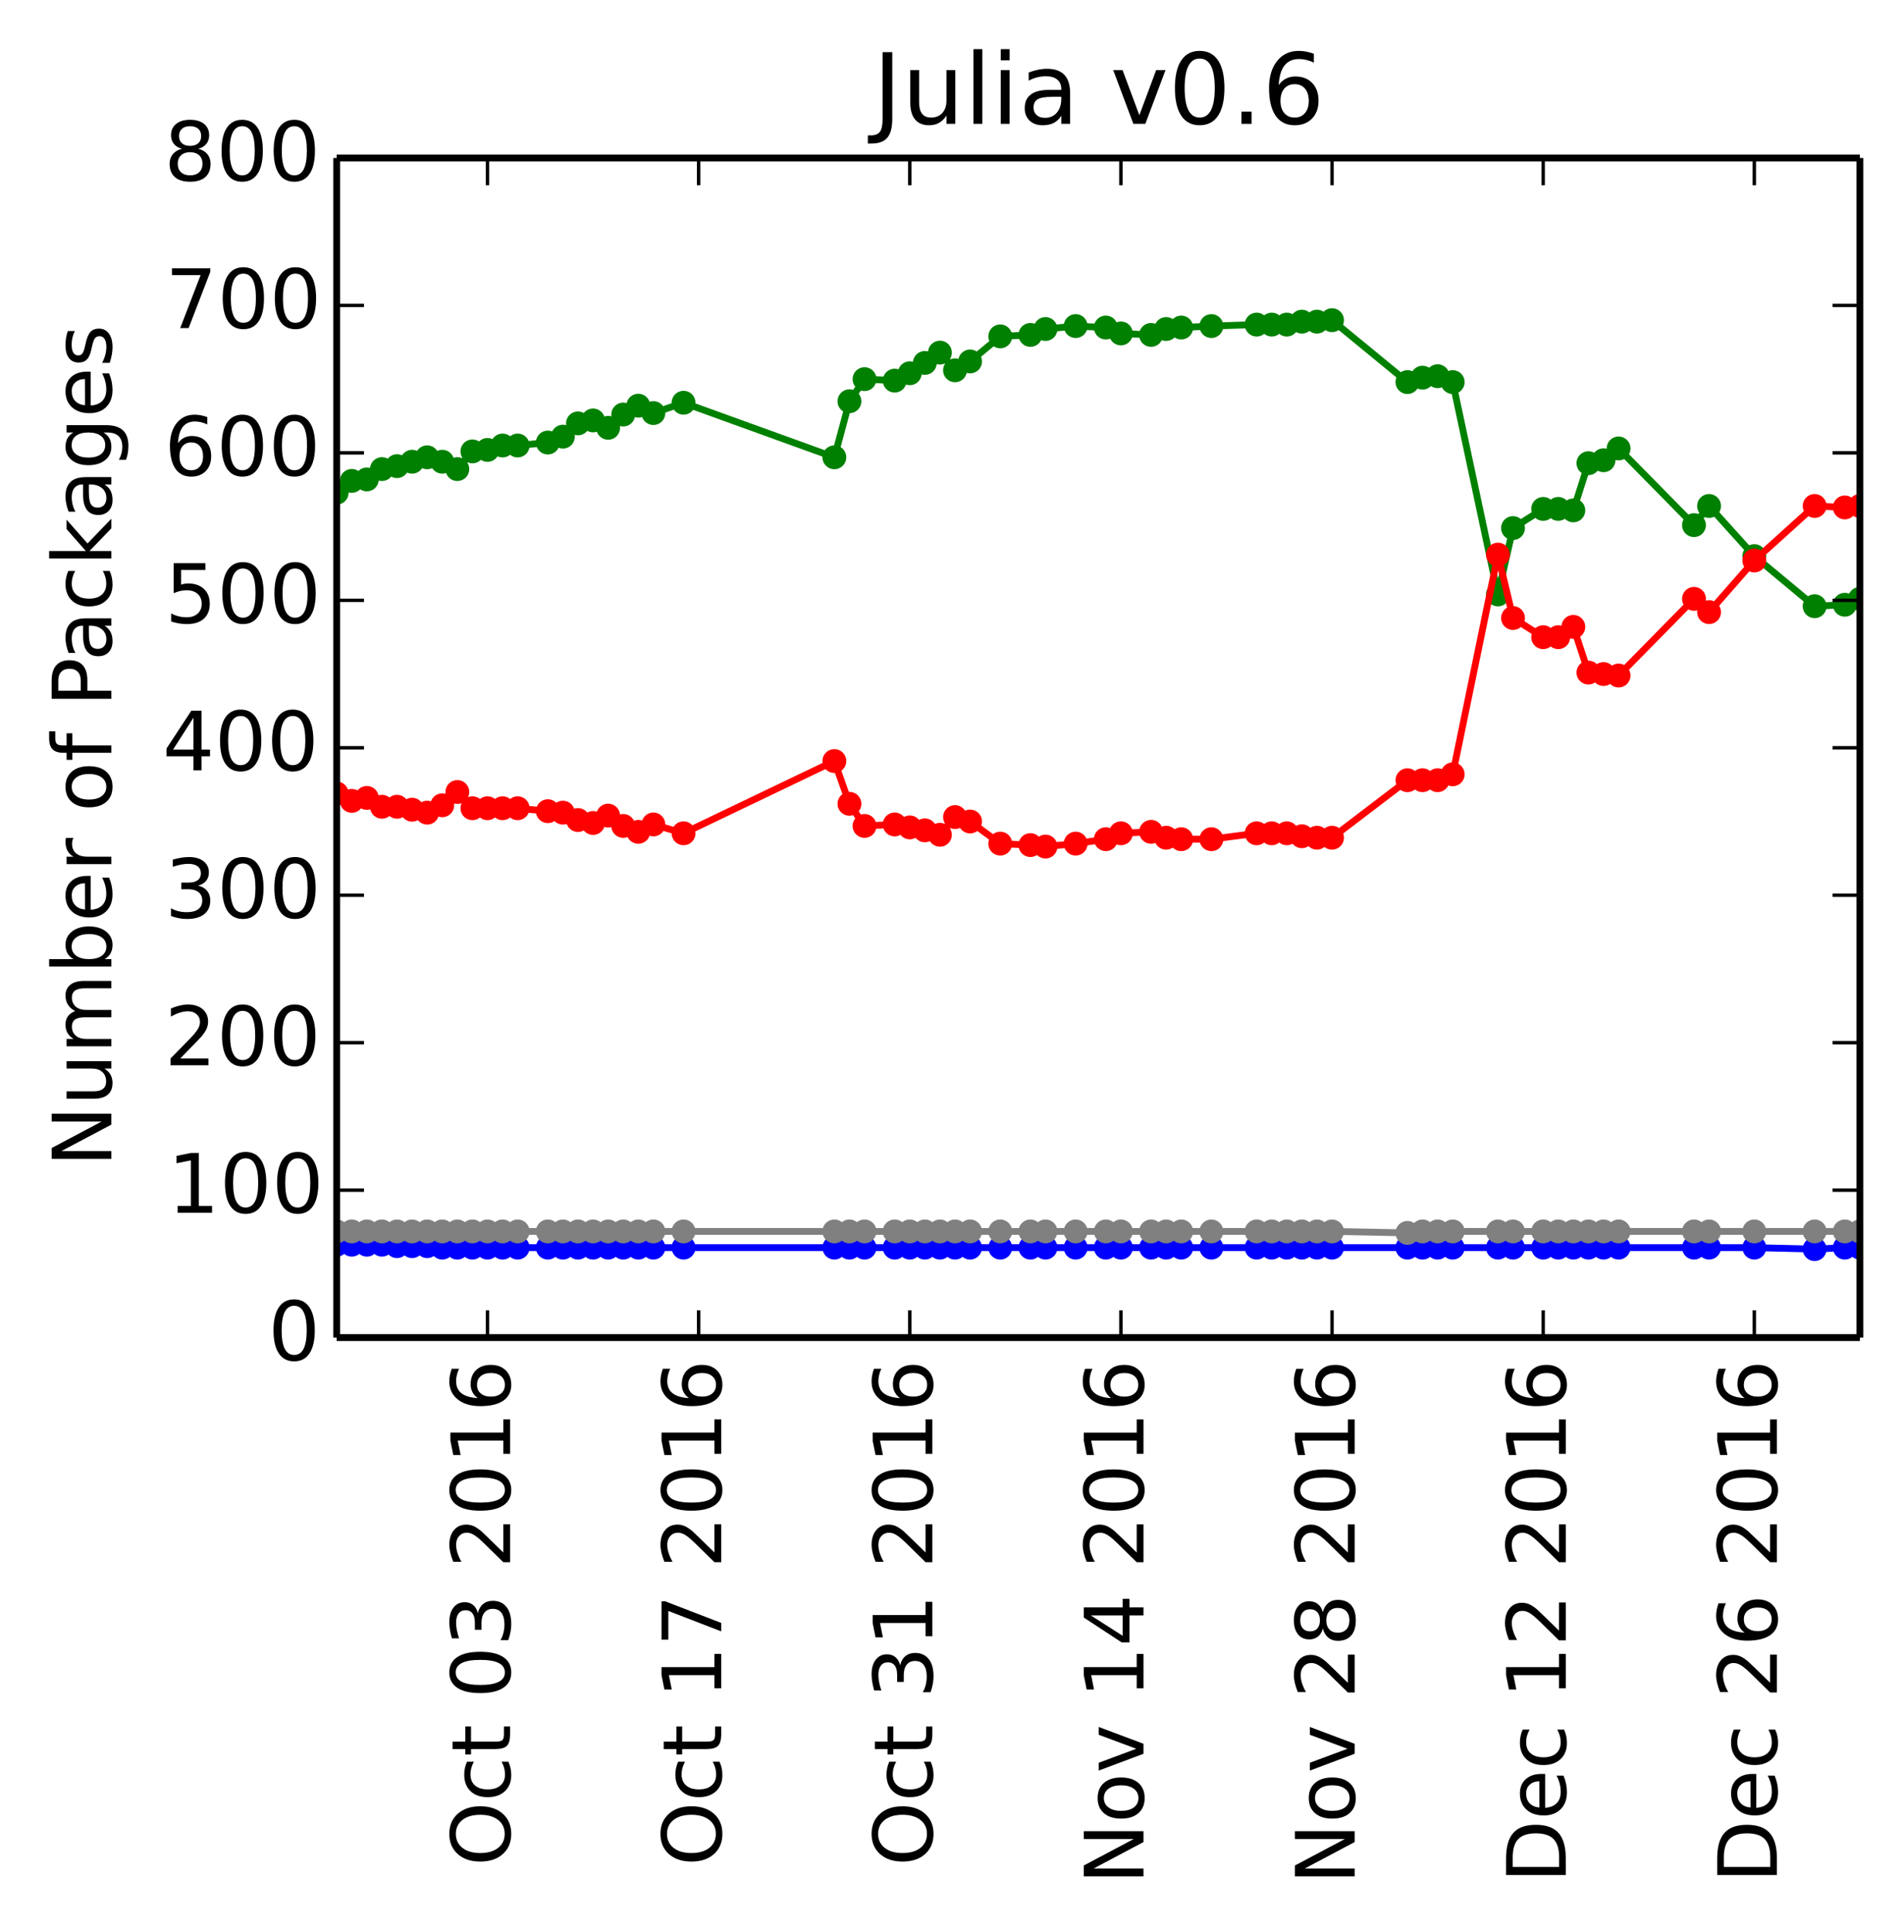<?xml version="1.0" encoding="utf-8" standalone="no"?>
<!DOCTYPE svg PUBLIC "-//W3C//DTD SVG 1.1//EN"
  "http://www.w3.org/Graphics/SVG/1.1/DTD/svg11.dtd">
<!-- Created with matplotlib (http://matplotlib.org/) -->
<svg height="283pt" version="1.1" viewBox="0 0 279 283" width="279pt" xmlns="http://www.w3.org/2000/svg" xmlns:xlink="http://www.w3.org/1999/xlink">
 <defs>
  <style type="text/css">
*{stroke-linecap:butt;stroke-linejoin:round;}
  </style>
 </defs>
 <g id="figure_1">
  <g id="patch_1">
   <path d="
M0 283.246
L279.735 283.246
L279.735 0
L0 0
z
" style="fill:#ffffff;"/>
  </g>
  <g id="axes_1">
   <g id="patch_2">
    <path d="
M49.335 195.942
L272.535 195.942
L272.535 23.142
L49.335 23.142
z
" style="fill:#ffffff;"/>
   </g>
   <g id="line2d_1"/>
   <g id="line2d_2"/>
   <g id="line2d_3"/>
   <g id="line2d_4"/>
   <g id="line2d_5"/>
   <g id="line2d_6">
    <path clip-path="url(#pa554cd70c2)" d="
M272.535 87.726
L270.325 88.59
L265.905 88.806
L257.066 81.462
L250.436 74.118
L248.226 76.926
L237.177 65.694
L234.967 67.422
L232.757 67.854
L230.547 74.766
L228.337 74.55
L226.127 74.55
L221.707 77.358
L219.497 87.078
L212.868 55.974
L210.658 55.11
L208.448 55.326
L206.238 55.974
L195.188 46.902
L192.979 47.118
L190.769 47.118
L188.559 47.55
L186.349 47.55
L184.139 47.55
L177.509 47.766
L173.089 47.982
L170.88 48.198
L168.67 49.062
L164.25 48.846
L162.04 47.982
L157.62 47.766
L153.2 48.198
L150.99 49.062
L146.571 49.278
L142.151 52.95
L139.941 54.246
L137.731 51.654
L135.521 53.166
L133.311 54.678
L131.101 55.758
L126.682 55.542
L124.472 58.782
L122.262 66.99
L100.163 58.998
L95.743 60.51
L93.533 59.43
L91.323 60.726
L89.113 62.67
L86.903 61.59
L84.693 62.022
L82.484 63.966
L80.274 64.83
L75.854 65.262
L73.644 65.262
L71.434 65.91
L69.224 66.126
L67.014 68.718
L64.804 67.638
L62.594 66.99
L60.385 67.638
L58.175 68.286
L55.965 68.718
L53.755 70.23
L51.545 70.446
L49.335 72.174" style="fill:none;stroke:#008000;stroke-linecap:square;"/>
    <defs>
     <path d="
M0 1.5
C0.398 1.5 0.779 1.342 1.061 1.061
C1.342 0.779 1.5 0.398 1.5 0
C1.5 -0.398 1.342 -0.779 1.061 -1.061
C0.779 -1.342 0.398 -1.5 0 -1.5
C-0.398 -1.5 -0.779 -1.342 -1.061 -1.061
C-1.342 -0.779 -1.5 -0.398 -1.5 0
C-1.5 0.398 -1.342 0.779 -1.061 1.061
C-0.779 1.342 -0.398 1.5 0 1.5
z
" id="mb0b177905e" style="stroke:#008000;stroke-width:0.5;"/>
    </defs>
    <g clip-path="url(#pa554cd70c2)">
     <use style="fill:#008000;stroke:#008000;stroke-width:0.5;" x="272.535" xlink:href="#mb0b177905e" y="87.726"/>
     <use style="fill:#008000;stroke:#008000;stroke-width:0.5;" x="270.325" xlink:href="#mb0b177905e" y="88.59"/>
     <use style="fill:#008000;stroke:#008000;stroke-width:0.5;" x="265.905" xlink:href="#mb0b177905e" y="88.806"/>
     <use style="fill:#008000;stroke:#008000;stroke-width:0.5;" x="257.066" xlink:href="#mb0b177905e" y="81.462"/>
     <use style="fill:#008000;stroke:#008000;stroke-width:0.5;" x="250.436" xlink:href="#mb0b177905e" y="74.118"/>
     <use style="fill:#008000;stroke:#008000;stroke-width:0.5;" x="248.226" xlink:href="#mb0b177905e" y="76.926"/>
     <use style="fill:#008000;stroke:#008000;stroke-width:0.5;" x="237.177" xlink:href="#mb0b177905e" y="65.694"/>
     <use style="fill:#008000;stroke:#008000;stroke-width:0.5;" x="234.967" xlink:href="#mb0b177905e" y="67.422"/>
     <use style="fill:#008000;stroke:#008000;stroke-width:0.5;" x="232.757" xlink:href="#mb0b177905e" y="67.854"/>
     <use style="fill:#008000;stroke:#008000;stroke-width:0.5;" x="230.547" xlink:href="#mb0b177905e" y="74.766"/>
     <use style="fill:#008000;stroke:#008000;stroke-width:0.5;" x="228.337" xlink:href="#mb0b177905e" y="74.55"/>
     <use style="fill:#008000;stroke:#008000;stroke-width:0.5;" x="226.127" xlink:href="#mb0b177905e" y="74.55"/>
     <use style="fill:#008000;stroke:#008000;stroke-width:0.5;" x="221.707" xlink:href="#mb0b177905e" y="77.358"/>
     <use style="fill:#008000;stroke:#008000;stroke-width:0.5;" x="219.497" xlink:href="#mb0b177905e" y="87.078"/>
     <use style="fill:#008000;stroke:#008000;stroke-width:0.5;" x="212.868" xlink:href="#mb0b177905e" y="55.974"/>
     <use style="fill:#008000;stroke:#008000;stroke-width:0.5;" x="210.658" xlink:href="#mb0b177905e" y="55.11"/>
     <use style="fill:#008000;stroke:#008000;stroke-width:0.5;" x="208.448" xlink:href="#mb0b177905e" y="55.326"/>
     <use style="fill:#008000;stroke:#008000;stroke-width:0.5;" x="206.238" xlink:href="#mb0b177905e" y="55.974"/>
     <use style="fill:#008000;stroke:#008000;stroke-width:0.5;" x="195.188" xlink:href="#mb0b177905e" y="46.902"/>
     <use style="fill:#008000;stroke:#008000;stroke-width:0.5;" x="192.979" xlink:href="#mb0b177905e" y="47.118"/>
     <use style="fill:#008000;stroke:#008000;stroke-width:0.5;" x="190.769" xlink:href="#mb0b177905e" y="47.118"/>
     <use style="fill:#008000;stroke:#008000;stroke-width:0.5;" x="188.559" xlink:href="#mb0b177905e" y="47.55"/>
     <use style="fill:#008000;stroke:#008000;stroke-width:0.5;" x="186.349" xlink:href="#mb0b177905e" y="47.55"/>
     <use style="fill:#008000;stroke:#008000;stroke-width:0.5;" x="184.139" xlink:href="#mb0b177905e" y="47.55"/>
     <use style="fill:#008000;stroke:#008000;stroke-width:0.5;" x="177.509" xlink:href="#mb0b177905e" y="47.766"/>
     <use style="fill:#008000;stroke:#008000;stroke-width:0.5;" x="173.089" xlink:href="#mb0b177905e" y="47.982"/>
     <use style="fill:#008000;stroke:#008000;stroke-width:0.5;" x="170.88" xlink:href="#mb0b177905e" y="48.198"/>
     <use style="fill:#008000;stroke:#008000;stroke-width:0.5;" x="168.67" xlink:href="#mb0b177905e" y="49.062"/>
     <use style="fill:#008000;stroke:#008000;stroke-width:0.5;" x="164.25" xlink:href="#mb0b177905e" y="48.846"/>
     <use style="fill:#008000;stroke:#008000;stroke-width:0.5;" x="162.04" xlink:href="#mb0b177905e" y="47.982"/>
     <use style="fill:#008000;stroke:#008000;stroke-width:0.5;" x="157.62" xlink:href="#mb0b177905e" y="47.766"/>
     <use style="fill:#008000;stroke:#008000;stroke-width:0.5;" x="153.2" xlink:href="#mb0b177905e" y="48.198"/>
     <use style="fill:#008000;stroke:#008000;stroke-width:0.5;" x="150.99" xlink:href="#mb0b177905e" y="49.062"/>
     <use style="fill:#008000;stroke:#008000;stroke-width:0.5;" x="146.571" xlink:href="#mb0b177905e" y="49.278"/>
     <use style="fill:#008000;stroke:#008000;stroke-width:0.5;" x="142.151" xlink:href="#mb0b177905e" y="52.95"/>
     <use style="fill:#008000;stroke:#008000;stroke-width:0.5;" x="139.941" xlink:href="#mb0b177905e" y="54.246"/>
     <use style="fill:#008000;stroke:#008000;stroke-width:0.5;" x="137.731" xlink:href="#mb0b177905e" y="51.654"/>
     <use style="fill:#008000;stroke:#008000;stroke-width:0.5;" x="135.521" xlink:href="#mb0b177905e" y="53.166"/>
     <use style="fill:#008000;stroke:#008000;stroke-width:0.5;" x="133.311" xlink:href="#mb0b177905e" y="54.678"/>
     <use style="fill:#008000;stroke:#008000;stroke-width:0.5;" x="131.101" xlink:href="#mb0b177905e" y="55.758"/>
     <use style="fill:#008000;stroke:#008000;stroke-width:0.5;" x="126.682" xlink:href="#mb0b177905e" y="55.542"/>
     <use style="fill:#008000;stroke:#008000;stroke-width:0.5;" x="124.472" xlink:href="#mb0b177905e" y="58.782"/>
     <use style="fill:#008000;stroke:#008000;stroke-width:0.5;" x="122.262" xlink:href="#mb0b177905e" y="66.99"/>
     <use style="fill:#008000;stroke:#008000;stroke-width:0.5;" x="100.163" xlink:href="#mb0b177905e" y="58.998"/>
     <use style="fill:#008000;stroke:#008000;stroke-width:0.5;" x="95.743" xlink:href="#mb0b177905e" y="60.51"/>
     <use style="fill:#008000;stroke:#008000;stroke-width:0.5;" x="93.533" xlink:href="#mb0b177905e" y="59.43"/>
     <use style="fill:#008000;stroke:#008000;stroke-width:0.5;" x="91.323" xlink:href="#mb0b177905e" y="60.726"/>
     <use style="fill:#008000;stroke:#008000;stroke-width:0.5;" x="89.113" xlink:href="#mb0b177905e" y="62.67"/>
     <use style="fill:#008000;stroke:#008000;stroke-width:0.5;" x="86.903" xlink:href="#mb0b177905e" y="61.59"/>
     <use style="fill:#008000;stroke:#008000;stroke-width:0.5;" x="84.693" xlink:href="#mb0b177905e" y="62.022"/>
     <use style="fill:#008000;stroke:#008000;stroke-width:0.5;" x="82.484" xlink:href="#mb0b177905e" y="63.966"/>
     <use style="fill:#008000;stroke:#008000;stroke-width:0.5;" x="80.274" xlink:href="#mb0b177905e" y="64.83"/>
     <use style="fill:#008000;stroke:#008000;stroke-width:0.5;" x="75.854" xlink:href="#mb0b177905e" y="65.262"/>
     <use style="fill:#008000;stroke:#008000;stroke-width:0.5;" x="73.644" xlink:href="#mb0b177905e" y="65.262"/>
     <use style="fill:#008000;stroke:#008000;stroke-width:0.5;" x="71.434" xlink:href="#mb0b177905e" y="65.91"/>
     <use style="fill:#008000;stroke:#008000;stroke-width:0.5;" x="69.224" xlink:href="#mb0b177905e" y="66.126"/>
     <use style="fill:#008000;stroke:#008000;stroke-width:0.5;" x="67.014" xlink:href="#mb0b177905e" y="68.718"/>
     <use style="fill:#008000;stroke:#008000;stroke-width:0.5;" x="64.804" xlink:href="#mb0b177905e" y="67.638"/>
     <use style="fill:#008000;stroke:#008000;stroke-width:0.5;" x="62.594" xlink:href="#mb0b177905e" y="66.99"/>
     <use style="fill:#008000;stroke:#008000;stroke-width:0.5;" x="60.385" xlink:href="#mb0b177905e" y="67.638"/>
     <use style="fill:#008000;stroke:#008000;stroke-width:0.5;" x="58.175" xlink:href="#mb0b177905e" y="68.286"/>
     <use style="fill:#008000;stroke:#008000;stroke-width:0.5;" x="55.965" xlink:href="#mb0b177905e" y="68.718"/>
     <use style="fill:#008000;stroke:#008000;stroke-width:0.5;" x="53.755" xlink:href="#mb0b177905e" y="70.23"/>
     <use style="fill:#008000;stroke:#008000;stroke-width:0.5;" x="51.545" xlink:href="#mb0b177905e" y="70.446"/>
     <use style="fill:#008000;stroke:#008000;stroke-width:0.5;" x="49.335" xlink:href="#mb0b177905e" y="72.174"/>
    </g>
   </g>
   <g id="line2d_7">
    <path clip-path="url(#pa554cd70c2)" d="
M272.535 74.118
L270.325 74.334
L265.905 74.118
L257.066 82.11
L250.436 89.67
L248.226 87.726
L237.177 98.958
L234.967 98.742
L232.757 98.526
L230.547 91.83
L228.337 93.342
L226.127 93.342
L221.707 90.534
L219.497 81.246
L212.868 113.43
L210.658 114.294
L208.448 114.294
L206.238 114.294
L195.188 122.718
L192.979 122.718
L190.769 122.502
L188.559 122.07
L186.349 122.07
L184.139 122.07
L177.509 122.934
L173.089 122.934
L170.88 122.718
L168.67 121.854
L164.25 122.07
L162.04 122.934
L157.62 123.582
L153.2 124.014
L150.99 123.798
L146.571 123.582
L142.151 120.342
L139.941 119.694
L137.731 122.286
L135.521 121.638
L133.311 121.206
L131.101 120.774
L126.682 120.99
L124.472 117.75
L122.262 111.486
L100.163 122.07
L95.743 120.774
L93.533 121.854
L91.323 120.99
L89.113 119.478
L86.903 120.558
L84.693 120.126
L82.484 119.046
L80.274 118.83
L75.854 118.398
L73.644 118.398
L71.434 118.398
L69.224 118.398
L67.014 116.022
L64.804 117.966
L62.594 119.046
L60.385 118.614
L58.175 118.182
L55.965 118.182
L53.755 116.886
L51.545 117.318
L49.335 116.238" style="fill:none;stroke:#ff0000;stroke-linecap:square;"/>
    <defs>
     <path d="
M0 1.5
C0.398 1.5 0.779 1.342 1.061 1.061
C1.342 0.779 1.5 0.398 1.5 0
C1.5 -0.398 1.342 -0.779 1.061 -1.061
C0.779 -1.342 0.398 -1.5 0 -1.5
C-0.398 -1.5 -0.779 -1.342 -1.061 -1.061
C-1.342 -0.779 -1.5 -0.398 -1.5 0
C-1.5 0.398 -1.342 0.779 -1.061 1.061
C-0.779 1.342 -0.398 1.5 0 1.5
z
" id="ma07bdd5909" style="stroke:#ff0000;stroke-width:0.5;"/>
    </defs>
    <g clip-path="url(#pa554cd70c2)">
     <use style="fill:#ff0000;stroke:#ff0000;stroke-width:0.5;" x="272.535" xlink:href="#ma07bdd5909" y="74.118"/>
     <use style="fill:#ff0000;stroke:#ff0000;stroke-width:0.5;" x="270.325" xlink:href="#ma07bdd5909" y="74.334"/>
     <use style="fill:#ff0000;stroke:#ff0000;stroke-width:0.5;" x="265.905" xlink:href="#ma07bdd5909" y="74.118"/>
     <use style="fill:#ff0000;stroke:#ff0000;stroke-width:0.5;" x="257.066" xlink:href="#ma07bdd5909" y="82.11"/>
     <use style="fill:#ff0000;stroke:#ff0000;stroke-width:0.5;" x="250.436" xlink:href="#ma07bdd5909" y="89.67"/>
     <use style="fill:#ff0000;stroke:#ff0000;stroke-width:0.5;" x="248.226" xlink:href="#ma07bdd5909" y="87.726"/>
     <use style="fill:#ff0000;stroke:#ff0000;stroke-width:0.5;" x="237.177" xlink:href="#ma07bdd5909" y="98.958"/>
     <use style="fill:#ff0000;stroke:#ff0000;stroke-width:0.5;" x="234.967" xlink:href="#ma07bdd5909" y="98.742"/>
     <use style="fill:#ff0000;stroke:#ff0000;stroke-width:0.5;" x="232.757" xlink:href="#ma07bdd5909" y="98.526"/>
     <use style="fill:#ff0000;stroke:#ff0000;stroke-width:0.5;" x="230.547" xlink:href="#ma07bdd5909" y="91.83"/>
     <use style="fill:#ff0000;stroke:#ff0000;stroke-width:0.5;" x="228.337" xlink:href="#ma07bdd5909" y="93.342"/>
     <use style="fill:#ff0000;stroke:#ff0000;stroke-width:0.5;" x="226.127" xlink:href="#ma07bdd5909" y="93.342"/>
     <use style="fill:#ff0000;stroke:#ff0000;stroke-width:0.5;" x="221.707" xlink:href="#ma07bdd5909" y="90.534"/>
     <use style="fill:#ff0000;stroke:#ff0000;stroke-width:0.5;" x="219.497" xlink:href="#ma07bdd5909" y="81.246"/>
     <use style="fill:#ff0000;stroke:#ff0000;stroke-width:0.5;" x="212.868" xlink:href="#ma07bdd5909" y="113.43"/>
     <use style="fill:#ff0000;stroke:#ff0000;stroke-width:0.5;" x="210.658" xlink:href="#ma07bdd5909" y="114.294"/>
     <use style="fill:#ff0000;stroke:#ff0000;stroke-width:0.5;" x="208.448" xlink:href="#ma07bdd5909" y="114.294"/>
     <use style="fill:#ff0000;stroke:#ff0000;stroke-width:0.5;" x="206.238" xlink:href="#ma07bdd5909" y="114.294"/>
     <use style="fill:#ff0000;stroke:#ff0000;stroke-width:0.5;" x="195.188" xlink:href="#ma07bdd5909" y="122.718"/>
     <use style="fill:#ff0000;stroke:#ff0000;stroke-width:0.5;" x="192.979" xlink:href="#ma07bdd5909" y="122.718"/>
     <use style="fill:#ff0000;stroke:#ff0000;stroke-width:0.5;" x="190.769" xlink:href="#ma07bdd5909" y="122.502"/>
     <use style="fill:#ff0000;stroke:#ff0000;stroke-width:0.5;" x="188.559" xlink:href="#ma07bdd5909" y="122.07"/>
     <use style="fill:#ff0000;stroke:#ff0000;stroke-width:0.5;" x="186.349" xlink:href="#ma07bdd5909" y="122.07"/>
     <use style="fill:#ff0000;stroke:#ff0000;stroke-width:0.5;" x="184.139" xlink:href="#ma07bdd5909" y="122.07"/>
     <use style="fill:#ff0000;stroke:#ff0000;stroke-width:0.5;" x="177.509" xlink:href="#ma07bdd5909" y="122.934"/>
     <use style="fill:#ff0000;stroke:#ff0000;stroke-width:0.5;" x="173.089" xlink:href="#ma07bdd5909" y="122.934"/>
     <use style="fill:#ff0000;stroke:#ff0000;stroke-width:0.5;" x="170.88" xlink:href="#ma07bdd5909" y="122.718"/>
     <use style="fill:#ff0000;stroke:#ff0000;stroke-width:0.5;" x="168.67" xlink:href="#ma07bdd5909" y="121.854"/>
     <use style="fill:#ff0000;stroke:#ff0000;stroke-width:0.5;" x="164.25" xlink:href="#ma07bdd5909" y="122.07"/>
     <use style="fill:#ff0000;stroke:#ff0000;stroke-width:0.5;" x="162.04" xlink:href="#ma07bdd5909" y="122.934"/>
     <use style="fill:#ff0000;stroke:#ff0000;stroke-width:0.5;" x="157.62" xlink:href="#ma07bdd5909" y="123.582"/>
     <use style="fill:#ff0000;stroke:#ff0000;stroke-width:0.5;" x="153.2" xlink:href="#ma07bdd5909" y="124.014"/>
     <use style="fill:#ff0000;stroke:#ff0000;stroke-width:0.5;" x="150.99" xlink:href="#ma07bdd5909" y="123.798"/>
     <use style="fill:#ff0000;stroke:#ff0000;stroke-width:0.5;" x="146.571" xlink:href="#ma07bdd5909" y="123.582"/>
     <use style="fill:#ff0000;stroke:#ff0000;stroke-width:0.5;" x="142.151" xlink:href="#ma07bdd5909" y="120.342"/>
     <use style="fill:#ff0000;stroke:#ff0000;stroke-width:0.5;" x="139.941" xlink:href="#ma07bdd5909" y="119.694"/>
     <use style="fill:#ff0000;stroke:#ff0000;stroke-width:0.5;" x="137.731" xlink:href="#ma07bdd5909" y="122.286"/>
     <use style="fill:#ff0000;stroke:#ff0000;stroke-width:0.5;" x="135.521" xlink:href="#ma07bdd5909" y="121.638"/>
     <use style="fill:#ff0000;stroke:#ff0000;stroke-width:0.5;" x="133.311" xlink:href="#ma07bdd5909" y="121.206"/>
     <use style="fill:#ff0000;stroke:#ff0000;stroke-width:0.5;" x="131.101" xlink:href="#ma07bdd5909" y="120.774"/>
     <use style="fill:#ff0000;stroke:#ff0000;stroke-width:0.5;" x="126.682" xlink:href="#ma07bdd5909" y="120.99"/>
     <use style="fill:#ff0000;stroke:#ff0000;stroke-width:0.5;" x="124.472" xlink:href="#ma07bdd5909" y="117.75"/>
     <use style="fill:#ff0000;stroke:#ff0000;stroke-width:0.5;" x="122.262" xlink:href="#ma07bdd5909" y="111.486"/>
     <use style="fill:#ff0000;stroke:#ff0000;stroke-width:0.5;" x="100.163" xlink:href="#ma07bdd5909" y="122.07"/>
     <use style="fill:#ff0000;stroke:#ff0000;stroke-width:0.5;" x="95.743" xlink:href="#ma07bdd5909" y="120.774"/>
     <use style="fill:#ff0000;stroke:#ff0000;stroke-width:0.5;" x="93.533" xlink:href="#ma07bdd5909" y="121.854"/>
     <use style="fill:#ff0000;stroke:#ff0000;stroke-width:0.5;" x="91.323" xlink:href="#ma07bdd5909" y="120.99"/>
     <use style="fill:#ff0000;stroke:#ff0000;stroke-width:0.5;" x="89.113" xlink:href="#ma07bdd5909" y="119.478"/>
     <use style="fill:#ff0000;stroke:#ff0000;stroke-width:0.5;" x="86.903" xlink:href="#ma07bdd5909" y="120.558"/>
     <use style="fill:#ff0000;stroke:#ff0000;stroke-width:0.5;" x="84.693" xlink:href="#ma07bdd5909" y="120.126"/>
     <use style="fill:#ff0000;stroke:#ff0000;stroke-width:0.5;" x="82.484" xlink:href="#ma07bdd5909" y="119.046"/>
     <use style="fill:#ff0000;stroke:#ff0000;stroke-width:0.5;" x="80.274" xlink:href="#ma07bdd5909" y="118.83"/>
     <use style="fill:#ff0000;stroke:#ff0000;stroke-width:0.5;" x="75.854" xlink:href="#ma07bdd5909" y="118.398"/>
     <use style="fill:#ff0000;stroke:#ff0000;stroke-width:0.5;" x="73.644" xlink:href="#ma07bdd5909" y="118.398"/>
     <use style="fill:#ff0000;stroke:#ff0000;stroke-width:0.5;" x="71.434" xlink:href="#ma07bdd5909" y="118.398"/>
     <use style="fill:#ff0000;stroke:#ff0000;stroke-width:0.5;" x="69.224" xlink:href="#ma07bdd5909" y="118.398"/>
     <use style="fill:#ff0000;stroke:#ff0000;stroke-width:0.5;" x="67.014" xlink:href="#ma07bdd5909" y="116.022"/>
     <use style="fill:#ff0000;stroke:#ff0000;stroke-width:0.5;" x="64.804" xlink:href="#ma07bdd5909" y="117.966"/>
     <use style="fill:#ff0000;stroke:#ff0000;stroke-width:0.5;" x="62.594" xlink:href="#ma07bdd5909" y="119.046"/>
     <use style="fill:#ff0000;stroke:#ff0000;stroke-width:0.5;" x="60.385" xlink:href="#ma07bdd5909" y="118.614"/>
     <use style="fill:#ff0000;stroke:#ff0000;stroke-width:0.5;" x="58.175" xlink:href="#ma07bdd5909" y="118.182"/>
     <use style="fill:#ff0000;stroke:#ff0000;stroke-width:0.5;" x="55.965" xlink:href="#ma07bdd5909" y="118.182"/>
     <use style="fill:#ff0000;stroke:#ff0000;stroke-width:0.5;" x="53.755" xlink:href="#ma07bdd5909" y="116.886"/>
     <use style="fill:#ff0000;stroke:#ff0000;stroke-width:0.5;" x="51.545" xlink:href="#ma07bdd5909" y="117.318"/>
     <use style="fill:#ff0000;stroke:#ff0000;stroke-width:0.5;" x="49.335" xlink:href="#ma07bdd5909" y="116.238"/>
    </g>
   </g>
   <g id="line2d_8">
    <path clip-path="url(#pa554cd70c2)" d="
M272.535 182.766
L270.325 182.766
L265.905 182.982
L257.066 182.766
L250.436 182.766
L248.226 182.766
L237.177 182.766
L234.967 182.766
L232.757 182.766
L230.547 182.766
L228.337 182.766
L226.127 182.766
L221.707 182.766
L219.497 182.766
L212.868 182.766
L210.658 182.766
L208.448 182.766
L206.238 182.766
L195.188 182.766
L192.979 182.766
L190.769 182.766
L188.559 182.766
L186.349 182.766
L184.139 182.766
L177.509 182.766
L173.089 182.766
L170.88 182.766
L168.67 182.766
L164.25 182.766
L162.04 182.766
L157.62 182.766
L153.2 182.766
L150.99 182.766
L146.571 182.766
L142.151 182.766
L139.941 182.766
L137.731 182.766
L135.521 182.766
L133.311 182.766
L131.101 182.766
L126.682 182.766
L124.472 182.766
L122.262 182.766
L100.163 182.766
L95.743 182.766
L93.533 182.766
L91.323 182.766
L89.113 182.766
L86.903 182.766
L84.693 182.766
L82.484 182.766
L80.274 182.766
L75.854 182.766
L73.644 182.766
L71.434 182.766
L69.224 182.766
L67.014 182.766
L64.804 182.766
L62.594 182.55
L60.385 182.55
L58.175 182.55
L55.965 182.334
L53.755 182.334
L51.545 182.334
L49.335 182.334" style="fill:none;stroke:#0000ff;stroke-linecap:square;"/>
    <defs>
     <path d="
M0 1.5
C0.398 1.5 0.779 1.342 1.061 1.061
C1.342 0.779 1.5 0.398 1.5 0
C1.5 -0.398 1.342 -0.779 1.061 -1.061
C0.779 -1.342 0.398 -1.5 0 -1.5
C-0.398 -1.5 -0.779 -1.342 -1.061 -1.061
C-1.342 -0.779 -1.5 -0.398 -1.5 0
C-1.5 0.398 -1.342 0.779 -1.061 1.061
C-0.779 1.342 -0.398 1.5 0 1.5
z
" id="m76a7ce5b4a" style="stroke:#0000ff;stroke-width:0.5;"/>
    </defs>
    <g clip-path="url(#pa554cd70c2)">
     <use style="fill:#0000ff;stroke:#0000ff;stroke-width:0.5;" x="272.535" xlink:href="#m76a7ce5b4a" y="182.766"/>
     <use style="fill:#0000ff;stroke:#0000ff;stroke-width:0.5;" x="270.325" xlink:href="#m76a7ce5b4a" y="182.766"/>
     <use style="fill:#0000ff;stroke:#0000ff;stroke-width:0.5;" x="265.905" xlink:href="#m76a7ce5b4a" y="182.982"/>
     <use style="fill:#0000ff;stroke:#0000ff;stroke-width:0.5;" x="257.066" xlink:href="#m76a7ce5b4a" y="182.766"/>
     <use style="fill:#0000ff;stroke:#0000ff;stroke-width:0.5;" x="250.436" xlink:href="#m76a7ce5b4a" y="182.766"/>
     <use style="fill:#0000ff;stroke:#0000ff;stroke-width:0.5;" x="248.226" xlink:href="#m76a7ce5b4a" y="182.766"/>
     <use style="fill:#0000ff;stroke:#0000ff;stroke-width:0.5;" x="237.177" xlink:href="#m76a7ce5b4a" y="182.766"/>
     <use style="fill:#0000ff;stroke:#0000ff;stroke-width:0.5;" x="234.967" xlink:href="#m76a7ce5b4a" y="182.766"/>
     <use style="fill:#0000ff;stroke:#0000ff;stroke-width:0.5;" x="232.757" xlink:href="#m76a7ce5b4a" y="182.766"/>
     <use style="fill:#0000ff;stroke:#0000ff;stroke-width:0.5;" x="230.547" xlink:href="#m76a7ce5b4a" y="182.766"/>
     <use style="fill:#0000ff;stroke:#0000ff;stroke-width:0.5;" x="228.337" xlink:href="#m76a7ce5b4a" y="182.766"/>
     <use style="fill:#0000ff;stroke:#0000ff;stroke-width:0.5;" x="226.127" xlink:href="#m76a7ce5b4a" y="182.766"/>
     <use style="fill:#0000ff;stroke:#0000ff;stroke-width:0.5;" x="221.707" xlink:href="#m76a7ce5b4a" y="182.766"/>
     <use style="fill:#0000ff;stroke:#0000ff;stroke-width:0.5;" x="219.497" xlink:href="#m76a7ce5b4a" y="182.766"/>
     <use style="fill:#0000ff;stroke:#0000ff;stroke-width:0.5;" x="212.868" xlink:href="#m76a7ce5b4a" y="182.766"/>
     <use style="fill:#0000ff;stroke:#0000ff;stroke-width:0.5;" x="210.658" xlink:href="#m76a7ce5b4a" y="182.766"/>
     <use style="fill:#0000ff;stroke:#0000ff;stroke-width:0.5;" x="208.448" xlink:href="#m76a7ce5b4a" y="182.766"/>
     <use style="fill:#0000ff;stroke:#0000ff;stroke-width:0.5;" x="206.238" xlink:href="#m76a7ce5b4a" y="182.766"/>
     <use style="fill:#0000ff;stroke:#0000ff;stroke-width:0.5;" x="195.188" xlink:href="#m76a7ce5b4a" y="182.766"/>
     <use style="fill:#0000ff;stroke:#0000ff;stroke-width:0.5;" x="192.979" xlink:href="#m76a7ce5b4a" y="182.766"/>
     <use style="fill:#0000ff;stroke:#0000ff;stroke-width:0.5;" x="190.769" xlink:href="#m76a7ce5b4a" y="182.766"/>
     <use style="fill:#0000ff;stroke:#0000ff;stroke-width:0.5;" x="188.559" xlink:href="#m76a7ce5b4a" y="182.766"/>
     <use style="fill:#0000ff;stroke:#0000ff;stroke-width:0.5;" x="186.349" xlink:href="#m76a7ce5b4a" y="182.766"/>
     <use style="fill:#0000ff;stroke:#0000ff;stroke-width:0.5;" x="184.139" xlink:href="#m76a7ce5b4a" y="182.766"/>
     <use style="fill:#0000ff;stroke:#0000ff;stroke-width:0.5;" x="177.509" xlink:href="#m76a7ce5b4a" y="182.766"/>
     <use style="fill:#0000ff;stroke:#0000ff;stroke-width:0.5;" x="173.089" xlink:href="#m76a7ce5b4a" y="182.766"/>
     <use style="fill:#0000ff;stroke:#0000ff;stroke-width:0.5;" x="170.88" xlink:href="#m76a7ce5b4a" y="182.766"/>
     <use style="fill:#0000ff;stroke:#0000ff;stroke-width:0.5;" x="168.67" xlink:href="#m76a7ce5b4a" y="182.766"/>
     <use style="fill:#0000ff;stroke:#0000ff;stroke-width:0.5;" x="164.25" xlink:href="#m76a7ce5b4a" y="182.766"/>
     <use style="fill:#0000ff;stroke:#0000ff;stroke-width:0.5;" x="162.04" xlink:href="#m76a7ce5b4a" y="182.766"/>
     <use style="fill:#0000ff;stroke:#0000ff;stroke-width:0.5;" x="157.62" xlink:href="#m76a7ce5b4a" y="182.766"/>
     <use style="fill:#0000ff;stroke:#0000ff;stroke-width:0.5;" x="153.2" xlink:href="#m76a7ce5b4a" y="182.766"/>
     <use style="fill:#0000ff;stroke:#0000ff;stroke-width:0.5;" x="150.99" xlink:href="#m76a7ce5b4a" y="182.766"/>
     <use style="fill:#0000ff;stroke:#0000ff;stroke-width:0.5;" x="146.571" xlink:href="#m76a7ce5b4a" y="182.766"/>
     <use style="fill:#0000ff;stroke:#0000ff;stroke-width:0.5;" x="142.151" xlink:href="#m76a7ce5b4a" y="182.766"/>
     <use style="fill:#0000ff;stroke:#0000ff;stroke-width:0.5;" x="139.941" xlink:href="#m76a7ce5b4a" y="182.766"/>
     <use style="fill:#0000ff;stroke:#0000ff;stroke-width:0.5;" x="137.731" xlink:href="#m76a7ce5b4a" y="182.766"/>
     <use style="fill:#0000ff;stroke:#0000ff;stroke-width:0.5;" x="135.521" xlink:href="#m76a7ce5b4a" y="182.766"/>
     <use style="fill:#0000ff;stroke:#0000ff;stroke-width:0.5;" x="133.311" xlink:href="#m76a7ce5b4a" y="182.766"/>
     <use style="fill:#0000ff;stroke:#0000ff;stroke-width:0.5;" x="131.101" xlink:href="#m76a7ce5b4a" y="182.766"/>
     <use style="fill:#0000ff;stroke:#0000ff;stroke-width:0.5;" x="126.682" xlink:href="#m76a7ce5b4a" y="182.766"/>
     <use style="fill:#0000ff;stroke:#0000ff;stroke-width:0.5;" x="124.472" xlink:href="#m76a7ce5b4a" y="182.766"/>
     <use style="fill:#0000ff;stroke:#0000ff;stroke-width:0.5;" x="122.262" xlink:href="#m76a7ce5b4a" y="182.766"/>
     <use style="fill:#0000ff;stroke:#0000ff;stroke-width:0.5;" x="100.163" xlink:href="#m76a7ce5b4a" y="182.766"/>
     <use style="fill:#0000ff;stroke:#0000ff;stroke-width:0.5;" x="95.743" xlink:href="#m76a7ce5b4a" y="182.766"/>
     <use style="fill:#0000ff;stroke:#0000ff;stroke-width:0.5;" x="93.533" xlink:href="#m76a7ce5b4a" y="182.766"/>
     <use style="fill:#0000ff;stroke:#0000ff;stroke-width:0.5;" x="91.323" xlink:href="#m76a7ce5b4a" y="182.766"/>
     <use style="fill:#0000ff;stroke:#0000ff;stroke-width:0.5;" x="89.113" xlink:href="#m76a7ce5b4a" y="182.766"/>
     <use style="fill:#0000ff;stroke:#0000ff;stroke-width:0.5;" x="86.903" xlink:href="#m76a7ce5b4a" y="182.766"/>
     <use style="fill:#0000ff;stroke:#0000ff;stroke-width:0.5;" x="84.693" xlink:href="#m76a7ce5b4a" y="182.766"/>
     <use style="fill:#0000ff;stroke:#0000ff;stroke-width:0.5;" x="82.484" xlink:href="#m76a7ce5b4a" y="182.766"/>
     <use style="fill:#0000ff;stroke:#0000ff;stroke-width:0.5;" x="80.274" xlink:href="#m76a7ce5b4a" y="182.766"/>
     <use style="fill:#0000ff;stroke:#0000ff;stroke-width:0.5;" x="75.854" xlink:href="#m76a7ce5b4a" y="182.766"/>
     <use style="fill:#0000ff;stroke:#0000ff;stroke-width:0.5;" x="73.644" xlink:href="#m76a7ce5b4a" y="182.766"/>
     <use style="fill:#0000ff;stroke:#0000ff;stroke-width:0.5;" x="71.434" xlink:href="#m76a7ce5b4a" y="182.766"/>
     <use style="fill:#0000ff;stroke:#0000ff;stroke-width:0.5;" x="69.224" xlink:href="#m76a7ce5b4a" y="182.766"/>
     <use style="fill:#0000ff;stroke:#0000ff;stroke-width:0.5;" x="67.014" xlink:href="#m76a7ce5b4a" y="182.766"/>
     <use style="fill:#0000ff;stroke:#0000ff;stroke-width:0.5;" x="64.804" xlink:href="#m76a7ce5b4a" y="182.766"/>
     <use style="fill:#0000ff;stroke:#0000ff;stroke-width:0.5;" x="62.594" xlink:href="#m76a7ce5b4a" y="182.55"/>
     <use style="fill:#0000ff;stroke:#0000ff;stroke-width:0.5;" x="60.385" xlink:href="#m76a7ce5b4a" y="182.55"/>
     <use style="fill:#0000ff;stroke:#0000ff;stroke-width:0.5;" x="58.175" xlink:href="#m76a7ce5b4a" y="182.55"/>
     <use style="fill:#0000ff;stroke:#0000ff;stroke-width:0.5;" x="55.965" xlink:href="#m76a7ce5b4a" y="182.334"/>
     <use style="fill:#0000ff;stroke:#0000ff;stroke-width:0.5;" x="53.755" xlink:href="#m76a7ce5b4a" y="182.334"/>
     <use style="fill:#0000ff;stroke:#0000ff;stroke-width:0.5;" x="51.545" xlink:href="#m76a7ce5b4a" y="182.334"/>
     <use style="fill:#0000ff;stroke:#0000ff;stroke-width:0.5;" x="49.335" xlink:href="#m76a7ce5b4a" y="182.334"/>
    </g>
   </g>
   <g id="line2d_9">
    <path clip-path="url(#pa554cd70c2)" d="
M272.535 180.39
L270.325 180.39
L265.905 180.39
L257.066 180.39
L250.436 180.39
L248.226 180.39
L237.177 180.39
L234.967 180.39
L232.757 180.39
L230.547 180.39
L228.337 180.39
L226.127 180.39
L221.707 180.39
L219.497 180.39
L212.868 180.39
L210.658 180.39
L208.448 180.39
L206.238 180.606
L195.188 180.39
L192.979 180.39
L190.769 180.39
L188.559 180.39
L186.349 180.39
L184.139 180.39
L177.509 180.39
L173.089 180.39
L170.88 180.39
L168.67 180.39
L164.25 180.39
L162.04 180.39
L157.62 180.39
L153.2 180.39
L150.99 180.39
L146.571 180.39
L142.151 180.39
L139.941 180.39
L137.731 180.39
L135.521 180.39
L133.311 180.39
L131.101 180.39
L126.682 180.39
L124.472 180.39
L122.262 180.39
L100.163 180.39
L95.743 180.39
L93.533 180.39
L91.323 180.39
L89.113 180.39
L86.903 180.39
L84.693 180.39
L82.484 180.39
L80.274 180.39
L75.854 180.39
L73.644 180.39
L71.434 180.39
L69.224 180.39
L67.014 180.39
L64.804 180.39
L62.594 180.39
L60.385 180.39
L58.175 180.39
L55.965 180.39
L53.755 180.39
L51.545 180.39
L49.335 180.39" style="fill:none;stroke:#808080;stroke-linecap:square;"/>
    <defs>
     <path d="
M0 1.5
C0.398 1.5 0.779 1.342 1.061 1.061
C1.342 0.779 1.5 0.398 1.5 0
C1.5 -0.398 1.342 -0.779 1.061 -1.061
C0.779 -1.342 0.398 -1.5 0 -1.5
C-0.398 -1.5 -0.779 -1.342 -1.061 -1.061
C-1.342 -0.779 -1.5 -0.398 -1.5 0
C-1.5 0.398 -1.342 0.779 -1.061 1.061
C-0.779 1.342 -0.398 1.5 0 1.5
z
" id="m008e8825d0" style="stroke:#808080;stroke-width:0.5;"/>
    </defs>
    <g clip-path="url(#pa554cd70c2)">
     <use style="fill:#808080;stroke:#808080;stroke-width:0.5;" x="272.535" xlink:href="#m008e8825d0" y="180.39"/>
     <use style="fill:#808080;stroke:#808080;stroke-width:0.5;" x="270.325" xlink:href="#m008e8825d0" y="180.39"/>
     <use style="fill:#808080;stroke:#808080;stroke-width:0.5;" x="265.905" xlink:href="#m008e8825d0" y="180.39"/>
     <use style="fill:#808080;stroke:#808080;stroke-width:0.5;" x="257.066" xlink:href="#m008e8825d0" y="180.39"/>
     <use style="fill:#808080;stroke:#808080;stroke-width:0.5;" x="250.436" xlink:href="#m008e8825d0" y="180.39"/>
     <use style="fill:#808080;stroke:#808080;stroke-width:0.5;" x="248.226" xlink:href="#m008e8825d0" y="180.39"/>
     <use style="fill:#808080;stroke:#808080;stroke-width:0.5;" x="237.177" xlink:href="#m008e8825d0" y="180.39"/>
     <use style="fill:#808080;stroke:#808080;stroke-width:0.5;" x="234.967" xlink:href="#m008e8825d0" y="180.39"/>
     <use style="fill:#808080;stroke:#808080;stroke-width:0.5;" x="232.757" xlink:href="#m008e8825d0" y="180.39"/>
     <use style="fill:#808080;stroke:#808080;stroke-width:0.5;" x="230.547" xlink:href="#m008e8825d0" y="180.39"/>
     <use style="fill:#808080;stroke:#808080;stroke-width:0.5;" x="228.337" xlink:href="#m008e8825d0" y="180.39"/>
     <use style="fill:#808080;stroke:#808080;stroke-width:0.5;" x="226.127" xlink:href="#m008e8825d0" y="180.39"/>
     <use style="fill:#808080;stroke:#808080;stroke-width:0.5;" x="221.707" xlink:href="#m008e8825d0" y="180.39"/>
     <use style="fill:#808080;stroke:#808080;stroke-width:0.5;" x="219.497" xlink:href="#m008e8825d0" y="180.39"/>
     <use style="fill:#808080;stroke:#808080;stroke-width:0.5;" x="212.868" xlink:href="#m008e8825d0" y="180.39"/>
     <use style="fill:#808080;stroke:#808080;stroke-width:0.5;" x="210.658" xlink:href="#m008e8825d0" y="180.39"/>
     <use style="fill:#808080;stroke:#808080;stroke-width:0.5;" x="208.448" xlink:href="#m008e8825d0" y="180.39"/>
     <use style="fill:#808080;stroke:#808080;stroke-width:0.5;" x="206.238" xlink:href="#m008e8825d0" y="180.606"/>
     <use style="fill:#808080;stroke:#808080;stroke-width:0.5;" x="195.188" xlink:href="#m008e8825d0" y="180.39"/>
     <use style="fill:#808080;stroke:#808080;stroke-width:0.5;" x="192.979" xlink:href="#m008e8825d0" y="180.39"/>
     <use style="fill:#808080;stroke:#808080;stroke-width:0.5;" x="190.769" xlink:href="#m008e8825d0" y="180.39"/>
     <use style="fill:#808080;stroke:#808080;stroke-width:0.5;" x="188.559" xlink:href="#m008e8825d0" y="180.39"/>
     <use style="fill:#808080;stroke:#808080;stroke-width:0.5;" x="186.349" xlink:href="#m008e8825d0" y="180.39"/>
     <use style="fill:#808080;stroke:#808080;stroke-width:0.5;" x="184.139" xlink:href="#m008e8825d0" y="180.39"/>
     <use style="fill:#808080;stroke:#808080;stroke-width:0.5;" x="177.509" xlink:href="#m008e8825d0" y="180.39"/>
     <use style="fill:#808080;stroke:#808080;stroke-width:0.5;" x="173.089" xlink:href="#m008e8825d0" y="180.39"/>
     <use style="fill:#808080;stroke:#808080;stroke-width:0.5;" x="170.88" xlink:href="#m008e8825d0" y="180.39"/>
     <use style="fill:#808080;stroke:#808080;stroke-width:0.5;" x="168.67" xlink:href="#m008e8825d0" y="180.39"/>
     <use style="fill:#808080;stroke:#808080;stroke-width:0.5;" x="164.25" xlink:href="#m008e8825d0" y="180.39"/>
     <use style="fill:#808080;stroke:#808080;stroke-width:0.5;" x="162.04" xlink:href="#m008e8825d0" y="180.39"/>
     <use style="fill:#808080;stroke:#808080;stroke-width:0.5;" x="157.62" xlink:href="#m008e8825d0" y="180.39"/>
     <use style="fill:#808080;stroke:#808080;stroke-width:0.5;" x="153.2" xlink:href="#m008e8825d0" y="180.39"/>
     <use style="fill:#808080;stroke:#808080;stroke-width:0.5;" x="150.99" xlink:href="#m008e8825d0" y="180.39"/>
     <use style="fill:#808080;stroke:#808080;stroke-width:0.5;" x="146.571" xlink:href="#m008e8825d0" y="180.39"/>
     <use style="fill:#808080;stroke:#808080;stroke-width:0.5;" x="142.151" xlink:href="#m008e8825d0" y="180.39"/>
     <use style="fill:#808080;stroke:#808080;stroke-width:0.5;" x="139.941" xlink:href="#m008e8825d0" y="180.39"/>
     <use style="fill:#808080;stroke:#808080;stroke-width:0.5;" x="137.731" xlink:href="#m008e8825d0" y="180.39"/>
     <use style="fill:#808080;stroke:#808080;stroke-width:0.5;" x="135.521" xlink:href="#m008e8825d0" y="180.39"/>
     <use style="fill:#808080;stroke:#808080;stroke-width:0.5;" x="133.311" xlink:href="#m008e8825d0" y="180.39"/>
     <use style="fill:#808080;stroke:#808080;stroke-width:0.5;" x="131.101" xlink:href="#m008e8825d0" y="180.39"/>
     <use style="fill:#808080;stroke:#808080;stroke-width:0.5;" x="126.682" xlink:href="#m008e8825d0" y="180.39"/>
     <use style="fill:#808080;stroke:#808080;stroke-width:0.5;" x="124.472" xlink:href="#m008e8825d0" y="180.39"/>
     <use style="fill:#808080;stroke:#808080;stroke-width:0.5;" x="122.262" xlink:href="#m008e8825d0" y="180.39"/>
     <use style="fill:#808080;stroke:#808080;stroke-width:0.5;" x="100.163" xlink:href="#m008e8825d0" y="180.39"/>
     <use style="fill:#808080;stroke:#808080;stroke-width:0.5;" x="95.743" xlink:href="#m008e8825d0" y="180.39"/>
     <use style="fill:#808080;stroke:#808080;stroke-width:0.5;" x="93.533" xlink:href="#m008e8825d0" y="180.39"/>
     <use style="fill:#808080;stroke:#808080;stroke-width:0.5;" x="91.323" xlink:href="#m008e8825d0" y="180.39"/>
     <use style="fill:#808080;stroke:#808080;stroke-width:0.5;" x="89.113" xlink:href="#m008e8825d0" y="180.39"/>
     <use style="fill:#808080;stroke:#808080;stroke-width:0.5;" x="86.903" xlink:href="#m008e8825d0" y="180.39"/>
     <use style="fill:#808080;stroke:#808080;stroke-width:0.5;" x="84.693" xlink:href="#m008e8825d0" y="180.39"/>
     <use style="fill:#808080;stroke:#808080;stroke-width:0.5;" x="82.484" xlink:href="#m008e8825d0" y="180.39"/>
     <use style="fill:#808080;stroke:#808080;stroke-width:0.5;" x="80.274" xlink:href="#m008e8825d0" y="180.39"/>
     <use style="fill:#808080;stroke:#808080;stroke-width:0.5;" x="75.854" xlink:href="#m008e8825d0" y="180.39"/>
     <use style="fill:#808080;stroke:#808080;stroke-width:0.5;" x="73.644" xlink:href="#m008e8825d0" y="180.39"/>
     <use style="fill:#808080;stroke:#808080;stroke-width:0.5;" x="71.434" xlink:href="#m008e8825d0" y="180.39"/>
     <use style="fill:#808080;stroke:#808080;stroke-width:0.5;" x="69.224" xlink:href="#m008e8825d0" y="180.39"/>
     <use style="fill:#808080;stroke:#808080;stroke-width:0.5;" x="67.014" xlink:href="#m008e8825d0" y="180.39"/>
     <use style="fill:#808080;stroke:#808080;stroke-width:0.5;" x="64.804" xlink:href="#m008e8825d0" y="180.39"/>
     <use style="fill:#808080;stroke:#808080;stroke-width:0.5;" x="62.594" xlink:href="#m008e8825d0" y="180.39"/>
     <use style="fill:#808080;stroke:#808080;stroke-width:0.5;" x="60.385" xlink:href="#m008e8825d0" y="180.39"/>
     <use style="fill:#808080;stroke:#808080;stroke-width:0.5;" x="58.175" xlink:href="#m008e8825d0" y="180.39"/>
     <use style="fill:#808080;stroke:#808080;stroke-width:0.5;" x="55.965" xlink:href="#m008e8825d0" y="180.39"/>
     <use style="fill:#808080;stroke:#808080;stroke-width:0.5;" x="53.755" xlink:href="#m008e8825d0" y="180.39"/>
     <use style="fill:#808080;stroke:#808080;stroke-width:0.5;" x="51.545" xlink:href="#m008e8825d0" y="180.39"/>
     <use style="fill:#808080;stroke:#808080;stroke-width:0.5;" x="49.335" xlink:href="#m008e8825d0" y="180.39"/>
    </g>
   </g>
   <g id="matplotlib.axis_1">
    <g id="xtick_1">
     <g id="line2d_10">
      <defs>
       <path d="
M0 0
L0 -4" id="m93b0483c22" style="stroke:#000000;stroke-width:0.5;"/>
      </defs>
      <g>
       <use style="stroke:#000000;stroke-width:0.5;" x="71.434" xlink:href="#m93b0483c22" y="195.942"/>
      </g>
     </g>
     <g id="line2d_11">
      <defs>
       <path d="
M0 0
L0 4" id="m741efc42ff" style="stroke:#000000;stroke-width:0.5;"/>
      </defs>
      <g>
       <use style="stroke:#000000;stroke-width:0.5;" x="71.434" xlink:href="#m741efc42ff" y="23.142"/>
      </g>
     </g>
     <g id="text_1">
      <!-- Oct 03 2016 -->
      <defs>
       <path d="
M39.406 66.219
Q28.656 66.219 22.328 58.203
Q16.016 50.203 16.016 36.375
Q16.016 22.609 22.328 14.594
Q28.656 6.594 39.406 6.594
Q50.141 6.594 56.422 14.594
Q62.703 22.609 62.703 36.375
Q62.703 50.203 56.422 58.203
Q50.141 66.219 39.406 66.219
M39.406 74.219
Q54.734 74.219 63.906 63.938
Q73.094 53.656 73.094 36.375
Q73.094 19.141 63.906 8.859
Q54.734 -1.422 39.406 -1.422
Q24.031 -1.422 14.812 8.828
Q5.609 19.094 5.609 36.375
Q5.609 53.656 14.812 63.938
Q24.031 74.219 39.406 74.219" id="DejaVuSans-4f"/>
       <path id="DejaVuSans-20"/>
       <path d="
M12.406 8.297
L28.516 8.297
L28.516 63.922
L10.984 60.406
L10.984 69.391
L28.422 72.906
L38.281 72.906
L38.281 8.297
L54.391 8.297
L54.391 0
L12.406 0
z
" id="DejaVuSans-31"/>
       <path d="
M31.781 66.406
Q24.172 66.406 20.328 58.906
Q16.5 51.422 16.5 36.375
Q16.5 21.391 20.328 13.891
Q24.172 6.391 31.781 6.391
Q39.453 6.391 43.281 13.891
Q47.125 21.391 47.125 36.375
Q47.125 51.422 43.281 58.906
Q39.453 66.406 31.781 66.406
M31.781 74.219
Q44.047 74.219 50.516 64.516
Q56.984 54.828 56.984 36.375
Q56.984 17.969 50.516 8.266
Q44.047 -1.422 31.781 -1.422
Q19.531 -1.422 13.062 8.266
Q6.594 17.969 6.594 36.375
Q6.594 54.828 13.062 64.516
Q19.531 74.219 31.781 74.219" id="DejaVuSans-30"/>
       <path d="
M40.578 39.312
Q47.656 37.797 51.625 33
Q55.609 28.219 55.609 21.188
Q55.609 10.406 48.188 4.484
Q40.766 -1.422 27.094 -1.422
Q22.516 -1.422 17.656 -0.516
Q12.797 0.391 7.625 2.203
L7.625 11.719
Q11.719 9.328 16.594 8.109
Q21.484 6.891 26.812 6.891
Q36.078 6.891 40.938 10.547
Q45.797 14.203 45.797 21.188
Q45.797 27.641 41.281 31.266
Q36.766 34.906 28.719 34.906
L20.219 34.906
L20.219 43.016
L29.109 43.016
Q36.375 43.016 40.234 45.922
Q44.094 48.828 44.094 54.297
Q44.094 59.906 40.109 62.906
Q36.141 65.922 28.719 65.922
Q24.656 65.922 20.016 65.031
Q15.375 64.156 9.812 62.312
L9.812 71.094
Q15.438 72.656 20.344 73.438
Q25.25 74.219 29.594 74.219
Q40.828 74.219 47.359 69.109
Q53.906 64.016 53.906 55.328
Q53.906 49.266 50.438 45.094
Q46.969 40.922 40.578 39.312" id="DejaVuSans-33"/>
       <path d="
M19.188 8.297
L53.609 8.297
L53.609 0
L7.328 0
L7.328 8.297
Q12.938 14.109 22.625 23.891
Q32.328 33.688 34.812 36.531
Q39.547 41.844 41.422 45.531
Q43.312 49.219 43.312 52.781
Q43.312 58.594 39.234 62.25
Q35.156 65.922 28.609 65.922
Q23.969 65.922 18.812 64.312
Q13.672 62.703 7.812 59.422
L7.812 69.391
Q13.766 71.781 18.938 73
Q24.125 74.219 28.422 74.219
Q39.75 74.219 46.484 68.547
Q53.219 62.891 53.219 53.422
Q53.219 48.922 51.531 44.891
Q49.859 40.875 45.406 35.406
Q44.188 33.984 37.641 27.219
Q31.109 20.453 19.188 8.297" id="DejaVuSans-32"/>
       <path d="
M33.016 40.375
Q26.375 40.375 22.484 35.828
Q18.609 31.297 18.609 23.391
Q18.609 15.531 22.484 10.953
Q26.375 6.391 33.016 6.391
Q39.656 6.391 43.531 10.953
Q47.406 15.531 47.406 23.391
Q47.406 31.297 43.531 35.828
Q39.656 40.375 33.016 40.375
M52.594 71.297
L52.594 62.312
Q48.875 64.062 45.094 64.984
Q41.312 65.922 37.594 65.922
Q27.828 65.922 22.672 59.328
Q17.531 52.734 16.797 39.406
Q19.672 43.656 24.016 45.922
Q28.375 48.188 33.594 48.188
Q44.578 48.188 50.953 41.516
Q57.328 34.859 57.328 23.391
Q57.328 12.156 50.688 5.359
Q44.047 -1.422 33.016 -1.422
Q20.359 -1.422 13.672 8.266
Q6.984 17.969 6.984 36.375
Q6.984 53.656 15.188 63.938
Q23.391 74.219 37.203 74.219
Q40.922 74.219 44.703 73.484
Q48.484 72.75 52.594 71.297" id="DejaVuSans-36"/>
       <path d="
M18.312 70.219
L18.312 54.688
L36.812 54.688
L36.812 47.703
L18.312 47.703
L18.312 18.016
Q18.312 11.328 20.141 9.422
Q21.969 7.516 27.594 7.516
L36.812 7.516
L36.812 0
L27.594 0
Q17.188 0 13.234 3.875
Q9.281 7.766 9.281 18.016
L9.281 47.703
L2.688 47.703
L2.688 54.688
L9.281 54.688
L9.281 70.219
z
" id="DejaVuSans-74"/>
       <path d="
M48.781 52.594
L48.781 44.188
Q44.969 46.297 41.141 47.344
Q37.312 48.391 33.406 48.391
Q24.656 48.391 19.812 42.844
Q14.984 37.312 14.984 27.297
Q14.984 17.281 19.812 11.734
Q24.656 6.203 33.406 6.203
Q37.312 6.203 41.141 7.25
Q44.969 8.297 48.781 10.406
L48.781 2.094
Q45.016 0.344 40.984 -0.531
Q36.969 -1.422 32.422 -1.422
Q20.062 -1.422 12.781 6.344
Q5.516 14.109 5.516 27.297
Q5.516 40.672 12.859 48.328
Q20.219 56 33.016 56
Q37.156 56 41.109 55.141
Q45.062 54.297 48.781 52.594" id="DejaVuSans-63"/>
      </defs>
      <g transform="translate(74.745 273.372)rotate(-90.0)scale(0.12 -0.12)">
       <use xlink:href="#DejaVuSans-4f"/>
       <use x="78.711" xlink:href="#DejaVuSans-63"/>
       <use x="133.691" xlink:href="#DejaVuSans-74"/>
       <use x="172.9" xlink:href="#DejaVuSans-20"/>
       <use x="204.688" xlink:href="#DejaVuSans-30"/>
       <use x="268.311" xlink:href="#DejaVuSans-33"/>
       <use x="331.934" xlink:href="#DejaVuSans-20"/>
       <use x="363.721" xlink:href="#DejaVuSans-32"/>
       <use x="427.344" xlink:href="#DejaVuSans-30"/>
       <use x="490.967" xlink:href="#DejaVuSans-31"/>
       <use x="554.59" xlink:href="#DejaVuSans-36"/>
      </g>
     </g>
    </g>
    <g id="xtick_2">
     <g id="line2d_12">
      <g>
       <use style="stroke:#000000;stroke-width:0.5;" x="102.373" xlink:href="#m93b0483c22" y="195.942"/>
      </g>
     </g>
     <g id="line2d_13">
      <g>
       <use style="stroke:#000000;stroke-width:0.5;" x="102.373" xlink:href="#m741efc42ff" y="23.142"/>
      </g>
     </g>
     <g id="text_2">
      <!-- Oct 17 2016 -->
      <defs>
       <path d="
M8.203 72.906
L55.078 72.906
L55.078 68.703
L28.609 0
L18.312 0
L43.219 64.594
L8.203 64.594
z
" id="DejaVuSans-37"/>
      </defs>
      <g transform="translate(105.684 273.372)rotate(-90.0)scale(0.12 -0.12)">
       <use xlink:href="#DejaVuSans-4f"/>
       <use x="78.711" xlink:href="#DejaVuSans-63"/>
       <use x="133.691" xlink:href="#DejaVuSans-74"/>
       <use x="172.9" xlink:href="#DejaVuSans-20"/>
       <use x="204.688" xlink:href="#DejaVuSans-31"/>
       <use x="268.311" xlink:href="#DejaVuSans-37"/>
       <use x="331.934" xlink:href="#DejaVuSans-20"/>
       <use x="363.721" xlink:href="#DejaVuSans-32"/>
       <use x="427.344" xlink:href="#DejaVuSans-30"/>
       <use x="490.967" xlink:href="#DejaVuSans-31"/>
       <use x="554.59" xlink:href="#DejaVuSans-36"/>
      </g>
     </g>
    </g>
    <g id="xtick_3">
     <g id="line2d_14">
      <g>
       <use style="stroke:#000000;stroke-width:0.5;" x="133.311" xlink:href="#m93b0483c22" y="195.942"/>
      </g>
     </g>
     <g id="line2d_15">
      <g>
       <use style="stroke:#000000;stroke-width:0.5;" x="133.311" xlink:href="#m741efc42ff" y="23.142"/>
      </g>
     </g>
     <g id="text_3">
      <!-- Oct 31 2016 -->
      <g transform="translate(136.622 273.372)rotate(-90.0)scale(0.12 -0.12)">
       <use xlink:href="#DejaVuSans-4f"/>
       <use x="78.711" xlink:href="#DejaVuSans-63"/>
       <use x="133.691" xlink:href="#DejaVuSans-74"/>
       <use x="172.9" xlink:href="#DejaVuSans-20"/>
       <use x="204.688" xlink:href="#DejaVuSans-33"/>
       <use x="268.311" xlink:href="#DejaVuSans-31"/>
       <use x="331.934" xlink:href="#DejaVuSans-20"/>
       <use x="363.721" xlink:href="#DejaVuSans-32"/>
       <use x="427.344" xlink:href="#DejaVuSans-30"/>
       <use x="490.967" xlink:href="#DejaVuSans-31"/>
       <use x="554.59" xlink:href="#DejaVuSans-36"/>
      </g>
     </g>
    </g>
    <g id="xtick_4">
     <g id="line2d_16">
      <g>
       <use style="stroke:#000000;stroke-width:0.5;" x="164.25" xlink:href="#m93b0483c22" y="195.942"/>
      </g>
     </g>
     <g id="line2d_17">
      <g>
       <use style="stroke:#000000;stroke-width:0.5;" x="164.25" xlink:href="#m741efc42ff" y="23.142"/>
      </g>
     </g>
     <g id="text_4">
      <!-- Nov 14 2016 -->
      <defs>
       <path d="
M30.609 48.391
Q23.391 48.391 19.188 42.75
Q14.984 37.109 14.984 27.297
Q14.984 17.484 19.156 11.844
Q23.344 6.203 30.609 6.203
Q37.797 6.203 41.984 11.859
Q46.188 17.531 46.188 27.297
Q46.188 37.016 41.984 42.703
Q37.797 48.391 30.609 48.391
M30.609 56
Q42.328 56 49.016 48.375
Q55.719 40.766 55.719 27.297
Q55.719 13.875 49.016 6.219
Q42.328 -1.422 30.609 -1.422
Q18.844 -1.422 12.172 6.219
Q5.516 13.875 5.516 27.297
Q5.516 40.766 12.172 48.375
Q18.844 56 30.609 56" id="DejaVuSans-6f"/>
       <path d="
M9.812 72.906
L23.094 72.906
L55.422 11.922
L55.422 72.906
L64.984 72.906
L64.984 0
L51.703 0
L19.391 60.984
L19.391 0
L9.812 0
z
" id="DejaVuSans-4e"/>
       <path d="
M2.984 54.688
L12.5 54.688
L29.594 8.797
L46.688 54.688
L56.203 54.688
L35.688 0
L23.484 0
z
" id="DejaVuSans-76"/>
       <path d="
M37.797 64.312
L12.891 25.391
L37.797 25.391
z

M35.203 72.906
L47.609 72.906
L47.609 25.391
L58.016 25.391
L58.016 17.188
L47.609 17.188
L47.609 0
L37.797 0
L37.797 17.188
L4.891 17.188
L4.891 26.703
z
" id="DejaVuSans-34"/>
      </defs>
      <g transform="translate(167.561 276.046)rotate(-90.0)scale(0.12 -0.12)">
       <use xlink:href="#DejaVuSans-4e"/>
       <use x="74.805" xlink:href="#DejaVuSans-6f"/>
       <use x="135.986" xlink:href="#DejaVuSans-76"/>
       <use x="195.166" xlink:href="#DejaVuSans-20"/>
       <use x="226.953" xlink:href="#DejaVuSans-31"/>
       <use x="290.576" xlink:href="#DejaVuSans-34"/>
       <use x="354.199" xlink:href="#DejaVuSans-20"/>
       <use x="385.986" xlink:href="#DejaVuSans-32"/>
       <use x="449.609" xlink:href="#DejaVuSans-30"/>
       <use x="513.232" xlink:href="#DejaVuSans-31"/>
       <use x="576.855" xlink:href="#DejaVuSans-36"/>
      </g>
     </g>
    </g>
    <g id="xtick_5">
     <g id="line2d_18">
      <g>
       <use style="stroke:#000000;stroke-width:0.5;" x="195.188" xlink:href="#m93b0483c22" y="195.942"/>
      </g>
     </g>
     <g id="line2d_19">
      <g>
       <use style="stroke:#000000;stroke-width:0.5;" x="195.188" xlink:href="#m741efc42ff" y="23.142"/>
      </g>
     </g>
     <g id="text_5">
      <!-- Nov 28 2016 -->
      <defs>
       <path d="
M31.781 34.625
Q24.75 34.625 20.719 30.859
Q16.703 27.094 16.703 20.516
Q16.703 13.922 20.719 10.156
Q24.75 6.391 31.781 6.391
Q38.812 6.391 42.859 10.172
Q46.922 13.969 46.922 20.516
Q46.922 27.094 42.891 30.859
Q38.875 34.625 31.781 34.625
M21.922 38.812
Q15.578 40.375 12.031 44.719
Q8.5 49.078 8.5 55.328
Q8.5 64.062 14.719 69.141
Q20.953 74.219 31.781 74.219
Q42.672 74.219 48.875 69.141
Q55.078 64.062 55.078 55.328
Q55.078 49.078 51.531 44.719
Q48 40.375 41.703 38.812
Q48.828 37.156 52.797 32.312
Q56.781 27.484 56.781 20.516
Q56.781 9.906 50.312 4.234
Q43.844 -1.422 31.781 -1.422
Q19.734 -1.422 13.25 4.234
Q6.781 9.906 6.781 20.516
Q6.781 27.484 10.781 32.312
Q14.797 37.156 21.922 38.812
M18.312 54.391
Q18.312 48.734 21.844 45.562
Q25.391 42.391 31.781 42.391
Q38.141 42.391 41.719 45.562
Q45.312 48.734 45.312 54.391
Q45.312 60.062 41.719 63.234
Q38.141 66.406 31.781 66.406
Q25.391 66.406 21.844 63.234
Q18.312 60.062 18.312 54.391" id="DejaVuSans-38"/>
      </defs>
      <g transform="translate(198.5 276.046)rotate(-90.0)scale(0.12 -0.12)">
       <use xlink:href="#DejaVuSans-4e"/>
       <use x="74.805" xlink:href="#DejaVuSans-6f"/>
       <use x="135.986" xlink:href="#DejaVuSans-76"/>
       <use x="195.166" xlink:href="#DejaVuSans-20"/>
       <use x="226.953" xlink:href="#DejaVuSans-32"/>
       <use x="290.576" xlink:href="#DejaVuSans-38"/>
       <use x="354.199" xlink:href="#DejaVuSans-20"/>
       <use x="385.986" xlink:href="#DejaVuSans-32"/>
       <use x="449.609" xlink:href="#DejaVuSans-30"/>
       <use x="513.232" xlink:href="#DejaVuSans-31"/>
       <use x="576.855" xlink:href="#DejaVuSans-36"/>
      </g>
     </g>
    </g>
    <g id="xtick_6">
     <g id="line2d_20">
      <g>
       <use style="stroke:#000000;stroke-width:0.5;" x="226.127" xlink:href="#m93b0483c22" y="195.942"/>
      </g>
     </g>
     <g id="line2d_21">
      <g>
       <use style="stroke:#000000;stroke-width:0.5;" x="226.127" xlink:href="#m741efc42ff" y="23.142"/>
      </g>
     </g>
     <g id="text_6">
      <!-- Dec 12 2016 -->
      <defs>
       <path d="
M19.672 64.797
L19.672 8.109
L31.594 8.109
Q46.688 8.109 53.688 14.938
Q60.688 21.781 60.688 36.531
Q60.688 51.172 53.688 57.984
Q46.688 64.797 31.594 64.797
z

M9.812 72.906
L30.078 72.906
Q51.266 72.906 61.172 64.094
Q71.094 55.281 71.094 36.531
Q71.094 17.672 61.125 8.828
Q51.172 0 30.078 0
L9.812 0
z
" id="DejaVuSans-44"/>
       <path d="
M56.203 29.594
L56.203 25.203
L14.891 25.203
Q15.484 15.922 20.484 11.062
Q25.484 6.203 34.422 6.203
Q39.594 6.203 44.453 7.469
Q49.312 8.734 54.109 11.281
L54.109 2.781
Q49.266 0.734 44.188 -0.344
Q39.109 -1.422 33.891 -1.422
Q20.797 -1.422 13.156 6.188
Q5.516 13.812 5.516 26.812
Q5.516 40.234 12.766 48.109
Q20.016 56 32.328 56
Q43.359 56 49.781 48.891
Q56.203 41.797 56.203 29.594
M47.219 32.234
Q47.125 39.594 43.094 43.984
Q39.062 48.391 32.422 48.391
Q24.906 48.391 20.391 44.141
Q15.875 39.891 15.188 32.172
z
" id="DejaVuSans-65"/>
      </defs>
      <g transform="translate(229.438 275.846)rotate(-90.0)scale(0.12 -0.12)">
       <use xlink:href="#DejaVuSans-44"/>
       <use x="77.002" xlink:href="#DejaVuSans-65"/>
       <use x="138.525" xlink:href="#DejaVuSans-63"/>
       <use x="193.506" xlink:href="#DejaVuSans-20"/>
       <use x="225.293" xlink:href="#DejaVuSans-31"/>
       <use x="288.916" xlink:href="#DejaVuSans-32"/>
       <use x="352.539" xlink:href="#DejaVuSans-20"/>
       <use x="384.326" xlink:href="#DejaVuSans-32"/>
       <use x="447.949" xlink:href="#DejaVuSans-30"/>
       <use x="511.572" xlink:href="#DejaVuSans-31"/>
       <use x="575.195" xlink:href="#DejaVuSans-36"/>
      </g>
     </g>
    </g>
    <g id="xtick_7">
     <g id="line2d_22">
      <g>
       <use style="stroke:#000000;stroke-width:0.5;" x="257.066" xlink:href="#m93b0483c22" y="195.942"/>
      </g>
     </g>
     <g id="line2d_23">
      <g>
       <use style="stroke:#000000;stroke-width:0.5;" x="257.066" xlink:href="#m741efc42ff" y="23.142"/>
      </g>
     </g>
     <g id="text_7">
      <!-- Dec 26 2016 -->
      <g transform="translate(260.377 275.846)rotate(-90.0)scale(0.12 -0.12)">
       <use xlink:href="#DejaVuSans-44"/>
       <use x="77.002" xlink:href="#DejaVuSans-65"/>
       <use x="138.525" xlink:href="#DejaVuSans-63"/>
       <use x="193.506" xlink:href="#DejaVuSans-20"/>
       <use x="225.293" xlink:href="#DejaVuSans-32"/>
       <use x="288.916" xlink:href="#DejaVuSans-36"/>
       <use x="352.539" xlink:href="#DejaVuSans-20"/>
       <use x="384.326" xlink:href="#DejaVuSans-32"/>
       <use x="447.949" xlink:href="#DejaVuSans-30"/>
       <use x="511.572" xlink:href="#DejaVuSans-31"/>
       <use x="575.195" xlink:href="#DejaVuSans-36"/>
      </g>
     </g>
    </g>
   </g>
   <g id="matplotlib.axis_2">
    <g id="ytick_1">
     <g id="line2d_24">
      <defs>
       <path d="
M0 0
L4 0" id="m728421d6d4" style="stroke:#000000;stroke-width:0.5;"/>
      </defs>
      <g>
       <use style="stroke:#000000;stroke-width:0.5;" x="49.335" xlink:href="#m728421d6d4" y="195.942"/>
      </g>
     </g>
     <g id="line2d_25">
      <defs>
       <path d="
M0 0
L-4 0" id="mcb0005524f" style="stroke:#000000;stroke-width:0.5;"/>
      </defs>
      <g>
       <use style="stroke:#000000;stroke-width:0.5;" x="272.535" xlink:href="#mcb0005524f" y="195.942"/>
      </g>
     </g>
     <g id="text_8">
      <!-- 0 -->
      <g transform="translate(39.288 199.253)scale(0.12 -0.12)">
       <use xlink:href="#DejaVuSans-30"/>
      </g>
     </g>
    </g>
    <g id="ytick_2">
     <g id="line2d_26">
      <g>
       <use style="stroke:#000000;stroke-width:0.5;" x="49.335" xlink:href="#m728421d6d4" y="174.342"/>
      </g>
     </g>
     <g id="line2d_27">
      <g>
       <use style="stroke:#000000;stroke-width:0.5;" x="272.535" xlink:href="#mcb0005524f" y="174.342"/>
      </g>
     </g>
     <g id="text_9">
      <!-- 100 -->
      <g transform="translate(24.545 177.653)scale(0.12 -0.12)">
       <use xlink:href="#DejaVuSans-31"/>
       <use x="63.623" xlink:href="#DejaVuSans-30"/>
       <use x="127.246" xlink:href="#DejaVuSans-30"/>
      </g>
     </g>
    </g>
    <g id="ytick_3">
     <g id="line2d_28">
      <g>
       <use style="stroke:#000000;stroke-width:0.5;" x="49.335" xlink:href="#m728421d6d4" y="152.742"/>
      </g>
     </g>
     <g id="line2d_29">
      <g>
       <use style="stroke:#000000;stroke-width:0.5;" x="272.535" xlink:href="#mcb0005524f" y="152.742"/>
      </g>
     </g>
     <g id="text_10">
      <!-- 200 -->
      <g transform="translate(24.106 156.053)scale(0.12 -0.12)">
       <use xlink:href="#DejaVuSans-32"/>
       <use x="63.623" xlink:href="#DejaVuSans-30"/>
       <use x="127.246" xlink:href="#DejaVuSans-30"/>
      </g>
     </g>
    </g>
    <g id="ytick_4">
     <g id="line2d_30">
      <g>
       <use style="stroke:#000000;stroke-width:0.5;" x="49.335" xlink:href="#m728421d6d4" y="131.142"/>
      </g>
     </g>
     <g id="line2d_31">
      <g>
       <use style="stroke:#000000;stroke-width:0.5;" x="272.535" xlink:href="#mcb0005524f" y="131.142"/>
      </g>
     </g>
     <g id="text_11">
      <!-- 300 -->
      <g transform="translate(24.142 134.453)scale(0.12 -0.12)">
       <use xlink:href="#DejaVuSans-33"/>
       <use x="63.623" xlink:href="#DejaVuSans-30"/>
       <use x="127.246" xlink:href="#DejaVuSans-30"/>
      </g>
     </g>
    </g>
    <g id="ytick_5">
     <g id="line2d_32">
      <g>
       <use style="stroke:#000000;stroke-width:0.5;" x="49.335" xlink:href="#m728421d6d4" y="109.542"/>
      </g>
     </g>
     <g id="line2d_33">
      <g>
       <use style="stroke:#000000;stroke-width:0.5;" x="272.535" xlink:href="#mcb0005524f" y="109.542"/>
      </g>
     </g>
     <g id="text_12">
      <!-- 400 -->
      <g transform="translate(23.814 112.853)scale(0.12 -0.12)">
       <use xlink:href="#DejaVuSans-34"/>
       <use x="63.623" xlink:href="#DejaVuSans-30"/>
       <use x="127.246" xlink:href="#DejaVuSans-30"/>
      </g>
     </g>
    </g>
    <g id="ytick_6">
     <g id="line2d_34">
      <g>
       <use style="stroke:#000000;stroke-width:0.5;" x="49.335" xlink:href="#m728421d6d4" y="87.942"/>
      </g>
     </g>
     <g id="line2d_35">
      <g>
       <use style="stroke:#000000;stroke-width:0.5;" x="272.535" xlink:href="#mcb0005524f" y="87.942"/>
      </g>
     </g>
     <g id="text_13">
      <!-- 500 -->
      <defs>
       <path d="
M10.797 72.906
L49.516 72.906
L49.516 64.594
L19.828 64.594
L19.828 46.734
Q21.969 47.469 24.109 47.828
Q26.266 48.188 28.422 48.188
Q40.625 48.188 47.75 41.5
Q54.891 34.812 54.891 23.391
Q54.891 11.625 47.562 5.094
Q40.234 -1.422 26.906 -1.422
Q22.312 -1.422 17.547 -0.641
Q12.797 0.141 7.719 1.703
L7.719 11.625
Q12.109 9.234 16.797 8.062
Q21.484 6.891 26.703 6.891
Q35.156 6.891 40.078 11.328
Q45.016 15.766 45.016 23.391
Q45.016 31 40.078 35.438
Q35.156 39.891 26.703 39.891
Q22.75 39.891 18.812 39.016
Q14.891 38.141 10.797 36.281
z
" id="DejaVuSans-35"/>
      </defs>
      <g transform="translate(24.153 91.253)scale(0.12 -0.12)">
       <use xlink:href="#DejaVuSans-35"/>
       <use x="63.623" xlink:href="#DejaVuSans-30"/>
       <use x="127.246" xlink:href="#DejaVuSans-30"/>
      </g>
     </g>
    </g>
    <g id="ytick_7">
     <g id="line2d_36">
      <g>
       <use style="stroke:#000000;stroke-width:0.5;" x="49.335" xlink:href="#m728421d6d4" y="66.342"/>
      </g>
     </g>
     <g id="line2d_37">
      <g>
       <use style="stroke:#000000;stroke-width:0.5;" x="272.535" xlink:href="#mcb0005524f" y="66.342"/>
      </g>
     </g>
     <g id="text_14">
      <!-- 600 -->
      <g transform="translate(24.065 69.653)scale(0.12 -0.12)">
       <use xlink:href="#DejaVuSans-36"/>
       <use x="63.623" xlink:href="#DejaVuSans-30"/>
       <use x="127.246" xlink:href="#DejaVuSans-30"/>
      </g>
     </g>
    </g>
    <g id="ytick_8">
     <g id="line2d_38">
      <g>
       <use style="stroke:#000000;stroke-width:0.5;" x="49.335" xlink:href="#m728421d6d4" y="44.742"/>
      </g>
     </g>
     <g id="line2d_39">
      <g>
       <use style="stroke:#000000;stroke-width:0.5;" x="272.535" xlink:href="#mcb0005524f" y="44.742"/>
      </g>
     </g>
     <g id="text_15">
      <!-- 700 -->
      <g transform="translate(24.211 48.053)scale(0.12 -0.12)">
       <use xlink:href="#DejaVuSans-37"/>
       <use x="63.623" xlink:href="#DejaVuSans-30"/>
       <use x="127.246" xlink:href="#DejaVuSans-30"/>
      </g>
     </g>
    </g>
    <g id="ytick_9">
     <g id="line2d_40">
      <g>
       <use style="stroke:#000000;stroke-width:0.5;" x="49.335" xlink:href="#m728421d6d4" y="23.142"/>
      </g>
     </g>
     <g id="line2d_41">
      <g>
       <use style="stroke:#000000;stroke-width:0.5;" x="272.535" xlink:href="#mcb0005524f" y="23.142"/>
      </g>
     </g>
     <g id="text_16">
      <!-- 800 -->
      <g transform="translate(24.041 26.453)scale(0.12 -0.12)">
       <use xlink:href="#DejaVuSans-38"/>
       <use x="63.623" xlink:href="#DejaVuSans-30"/>
       <use x="127.246" xlink:href="#DejaVuSans-30"/>
      </g>
     </g>
    </g>
    <g id="text_17">
     <!-- Number of Packages -->
     <defs>
      <path d="
M52 44.188
Q55.375 50.25 60.062 53.125
Q64.75 56 71.094 56
Q79.641 56 84.281 50.016
Q88.922 44.047 88.922 33.016
L88.922 0
L79.891 0
L79.891 32.719
Q79.891 40.578 77.094 44.375
Q74.312 48.188 68.609 48.188
Q61.625 48.188 57.562 43.547
Q53.516 38.922 53.516 30.906
L53.516 0
L44.484 0
L44.484 32.719
Q44.484 40.625 41.703 44.406
Q38.922 48.188 33.109 48.188
Q26.219 48.188 22.156 43.531
Q18.109 38.875 18.109 30.906
L18.109 0
L9.078 0
L9.078 54.688
L18.109 54.688
L18.109 46.188
Q21.188 51.219 25.484 53.609
Q29.781 56 35.688 56
Q41.656 56 45.828 52.969
Q50 49.953 52 44.188" id="DejaVuSans-6d"/>
      <path d="
M9.078 75.984
L18.109 75.984
L18.109 31.109
L44.922 54.688
L56.391 54.688
L27.391 29.109
L57.625 0
L45.906 0
L18.109 26.703
L18.109 0
L9.078 0
z
" id="DejaVuSans-6b"/>
      <path d="
M34.281 27.484
Q23.391 27.484 19.188 25
Q14.984 22.516 14.984 16.5
Q14.984 11.719 18.141 8.906
Q21.297 6.109 26.703 6.109
Q34.188 6.109 38.703 11.406
Q43.219 16.703 43.219 25.484
L43.219 27.484
z

M52.203 31.203
L52.203 0
L43.219 0
L43.219 8.297
Q40.141 3.328 35.547 0.953
Q30.953 -1.422 24.312 -1.422
Q15.922 -1.422 10.953 3.297
Q6 8.016 6 15.922
Q6 25.141 12.172 29.828
Q18.359 34.516 30.609 34.516
L43.219 34.516
L43.219 35.406
Q43.219 41.609 39.141 45
Q35.062 48.391 27.688 48.391
Q23 48.391 18.547 47.266
Q14.109 46.141 10.016 43.891
L10.016 52.203
Q14.938 54.109 19.578 55.047
Q24.219 56 28.609 56
Q40.484 56 46.344 49.844
Q52.203 43.703 52.203 31.203" id="DejaVuSans-61"/>
      <path d="
M37.109 75.984
L37.109 68.5
L28.516 68.5
Q23.688 68.5 21.797 66.547
Q19.922 64.594 19.922 59.516
L19.922 54.688
L34.719 54.688
L34.719 47.703
L19.922 47.703
L19.922 0
L10.891 0
L10.891 47.703
L2.297 47.703
L2.297 54.688
L10.891 54.688
L10.891 58.5
Q10.891 67.625 15.141 71.797
Q19.391 75.984 28.609 75.984
z
" id="DejaVuSans-66"/>
      <path d="
M8.5 21.578
L8.5 54.688
L17.484 54.688
L17.484 21.922
Q17.484 14.156 20.5 10.266
Q23.531 6.391 29.594 6.391
Q36.859 6.391 41.078 11.031
Q45.312 15.672 45.312 23.688
L45.312 54.688
L54.297 54.688
L54.297 0
L45.312 0
L45.312 8.406
Q42.047 3.422 37.719 1
Q33.406 -1.422 27.688 -1.422
Q18.266 -1.422 13.375 4.438
Q8.5 10.297 8.5 21.578
M31.109 56
z
" id="DejaVuSans-75"/>
      <path d="
M45.406 27.984
Q45.406 37.75 41.375 43.109
Q37.359 48.484 30.078 48.484
Q22.859 48.484 18.828 43.109
Q14.797 37.75 14.797 27.984
Q14.797 18.266 18.828 12.891
Q22.859 7.516 30.078 7.516
Q37.359 7.516 41.375 12.891
Q45.406 18.266 45.406 27.984
M54.391 6.781
Q54.391 -7.172 48.188 -13.984
Q42 -20.797 29.203 -20.797
Q24.469 -20.797 20.266 -20.094
Q16.062 -19.391 12.109 -17.922
L12.109 -9.188
Q16.062 -11.328 19.922 -12.344
Q23.781 -13.375 27.781 -13.375
Q36.625 -13.375 41.016 -8.766
Q45.406 -4.156 45.406 5.172
L45.406 9.625
Q42.625 4.781 38.281 2.391
Q33.938 0 27.875 0
Q17.828 0 11.672 7.656
Q5.516 15.328 5.516 27.984
Q5.516 40.672 11.672 48.328
Q17.828 56 27.875 56
Q33.938 56 38.281 53.609
Q42.625 51.219 45.406 46.391
L45.406 54.688
L54.391 54.688
z
" id="DejaVuSans-67"/>
      <path d="
M19.672 64.797
L19.672 37.406
L32.078 37.406
Q38.969 37.406 42.719 40.969
Q46.484 44.531 46.484 51.125
Q46.484 57.672 42.719 61.234
Q38.969 64.797 32.078 64.797
z

M9.812 72.906
L32.078 72.906
Q44.344 72.906 50.609 67.359
Q56.891 61.812 56.891 51.125
Q56.891 40.328 50.609 34.812
Q44.344 29.297 32.078 29.297
L19.672 29.297
L19.672 0
L9.812 0
z
" id="DejaVuSans-50"/>
      <path d="
M48.688 27.297
Q48.688 37.203 44.609 42.844
Q40.531 48.484 33.406 48.484
Q26.266 48.484 22.188 42.844
Q18.109 37.203 18.109 27.297
Q18.109 17.391 22.188 11.75
Q26.266 6.109 33.406 6.109
Q40.531 6.109 44.609 11.75
Q48.688 17.391 48.688 27.297
M18.109 46.391
Q20.953 51.266 25.266 53.625
Q29.594 56 35.594 56
Q45.562 56 51.781 48.094
Q58.016 40.188 58.016 27.297
Q58.016 14.406 51.781 6.484
Q45.562 -1.422 35.594 -1.422
Q29.594 -1.422 25.266 0.953
Q20.953 3.328 18.109 8.203
L18.109 0
L9.078 0
L9.078 75.984
L18.109 75.984
z
" id="DejaVuSans-62"/>
      <path d="
M44.281 53.078
L44.281 44.578
Q40.484 46.531 36.375 47.5
Q32.281 48.484 27.875 48.484
Q21.188 48.484 17.844 46.438
Q14.5 44.391 14.5 40.281
Q14.5 37.156 16.891 35.375
Q19.281 33.594 26.516 31.984
L29.594 31.297
Q39.156 29.25 43.188 25.516
Q47.219 21.781 47.219 15.094
Q47.219 7.469 41.188 3.016
Q35.156 -1.422 24.609 -1.422
Q20.219 -1.422 15.453 -0.562
Q10.688 0.297 5.422 2
L5.422 11.281
Q10.406 8.688 15.234 7.391
Q20.062 6.109 24.812 6.109
Q31.156 6.109 34.562 8.281
Q37.984 10.453 37.984 14.406
Q37.984 18.062 35.516 20.016
Q33.062 21.969 24.703 23.781
L21.578 24.516
Q13.234 26.266 9.516 29.906
Q5.812 33.547 5.812 39.891
Q5.812 47.609 11.281 51.797
Q16.75 56 26.812 56
Q31.781 56 36.172 55.266
Q40.578 54.547 44.281 53.078" id="DejaVuSans-73"/>
      <path d="
M41.109 46.297
Q39.594 47.172 37.812 47.578
Q36.031 48 33.891 48
Q26.266 48 22.188 43.047
Q18.109 38.094 18.109 28.812
L18.109 0
L9.078 0
L9.078 54.688
L18.109 54.688
L18.109 46.188
Q20.953 51.172 25.484 53.578
Q30.031 56 36.531 56
Q37.453 56 38.578 55.875
Q39.703 55.766 41.062 55.516
z
" id="DejaVuSans-72"/>
     </defs>
     <g transform="translate(16.318 170.946)rotate(-90.0)scale(0.12 -0.12)">
      <use xlink:href="#DejaVuSans-4e"/>
      <use x="74.805" xlink:href="#DejaVuSans-75"/>
      <use x="138.184" xlink:href="#DejaVuSans-6d"/>
      <use x="235.596" xlink:href="#DejaVuSans-62"/>
      <use x="299.072" xlink:href="#DejaVuSans-65"/>
      <use x="360.596" xlink:href="#DejaVuSans-72"/>
      <use x="401.709" xlink:href="#DejaVuSans-20"/>
      <use x="433.496" xlink:href="#DejaVuSans-6f"/>
      <use x="494.678" xlink:href="#DejaVuSans-66"/>
      <use x="529.883" xlink:href="#DejaVuSans-20"/>
      <use x="561.67" xlink:href="#DejaVuSans-50"/>
      <use x="617.473" xlink:href="#DejaVuSans-61"/>
      <use x="678.752" xlink:href="#DejaVuSans-63"/>
      <use x="733.732" xlink:href="#DejaVuSans-6b"/>
      <use x="789.893" xlink:href="#DejaVuSans-61"/>
      <use x="851.172" xlink:href="#DejaVuSans-67"/>
      <use x="914.648" xlink:href="#DejaVuSans-65"/>
      <use x="976.172" xlink:href="#DejaVuSans-73"/>
     </g>
    </g>
   </g>
   <g id="patch_3">
    <path d="
M49.335 23.142
L272.535 23.142" style="fill:none;stroke:#000000;"/>
   </g>
   <g id="patch_4">
    <path d="
M272.535 195.942
L272.535 23.142" style="fill:none;stroke:#000000;"/>
   </g>
   <g id="patch_5">
    <path d="
M49.335 195.942
L272.535 195.942" style="fill:none;stroke:#000000;"/>
   </g>
   <g id="patch_6">
    <path d="
M49.335 195.942
L49.335 23.142" style="fill:none;stroke:#000000;"/>
   </g>
   <g id="text_18">
    <!-- Julia v0.6 -->
    <defs>
     <path d="
M10.688 12.406
L21 12.406
L21 0
L10.688 0
z
" id="DejaVuSans-2e"/>
     <path d="
M9.422 54.688
L18.406 54.688
L18.406 0
L9.422 0
z

M9.422 75.984
L18.406 75.984
L18.406 64.594
L9.422 64.594
z
" id="DejaVuSans-69"/>
     <path d="
M9.812 72.906
L19.672 72.906
L19.672 5.078
Q19.672 -8.109 14.672 -14.062
Q9.672 -20.016 -1.422 -20.016
L-5.172 -20.016
L-5.172 -11.719
L-2.094 -11.719
Q4.438 -11.719 7.125 -8.047
Q9.812 -4.391 9.812 5.078
z
" id="DejaVuSans-4a"/>
     <path d="
M9.422 75.984
L18.406 75.984
L18.406 0
L9.422 0
z
" id="DejaVuSans-6c"/>
    </defs>
    <g transform="translate(127.916 18.142)scale(0.144 -0.144)">
     <use xlink:href="#DejaVuSans-4a"/>
     <use x="29.492" xlink:href="#DejaVuSans-75"/>
     <use x="92.871" xlink:href="#DejaVuSans-6c"/>
     <use x="120.654" xlink:href="#DejaVuSans-69"/>
     <use x="148.438" xlink:href="#DejaVuSans-61"/>
     <use x="209.717" xlink:href="#DejaVuSans-20"/>
     <use x="241.504" xlink:href="#DejaVuSans-76"/>
     <use x="300.684" xlink:href="#DejaVuSans-30"/>
     <use x="364.307" xlink:href="#DejaVuSans-2e"/>
     <use x="396.094" xlink:href="#DejaVuSans-36"/>
    </g>
   </g>
  </g>
 </g>
 <defs>
  <clipPath id="pa554cd70c2">
   <rect height="172.8" width="223.2" x="49.335" y="23.142"/>
  </clipPath>
 </defs>
</svg>
